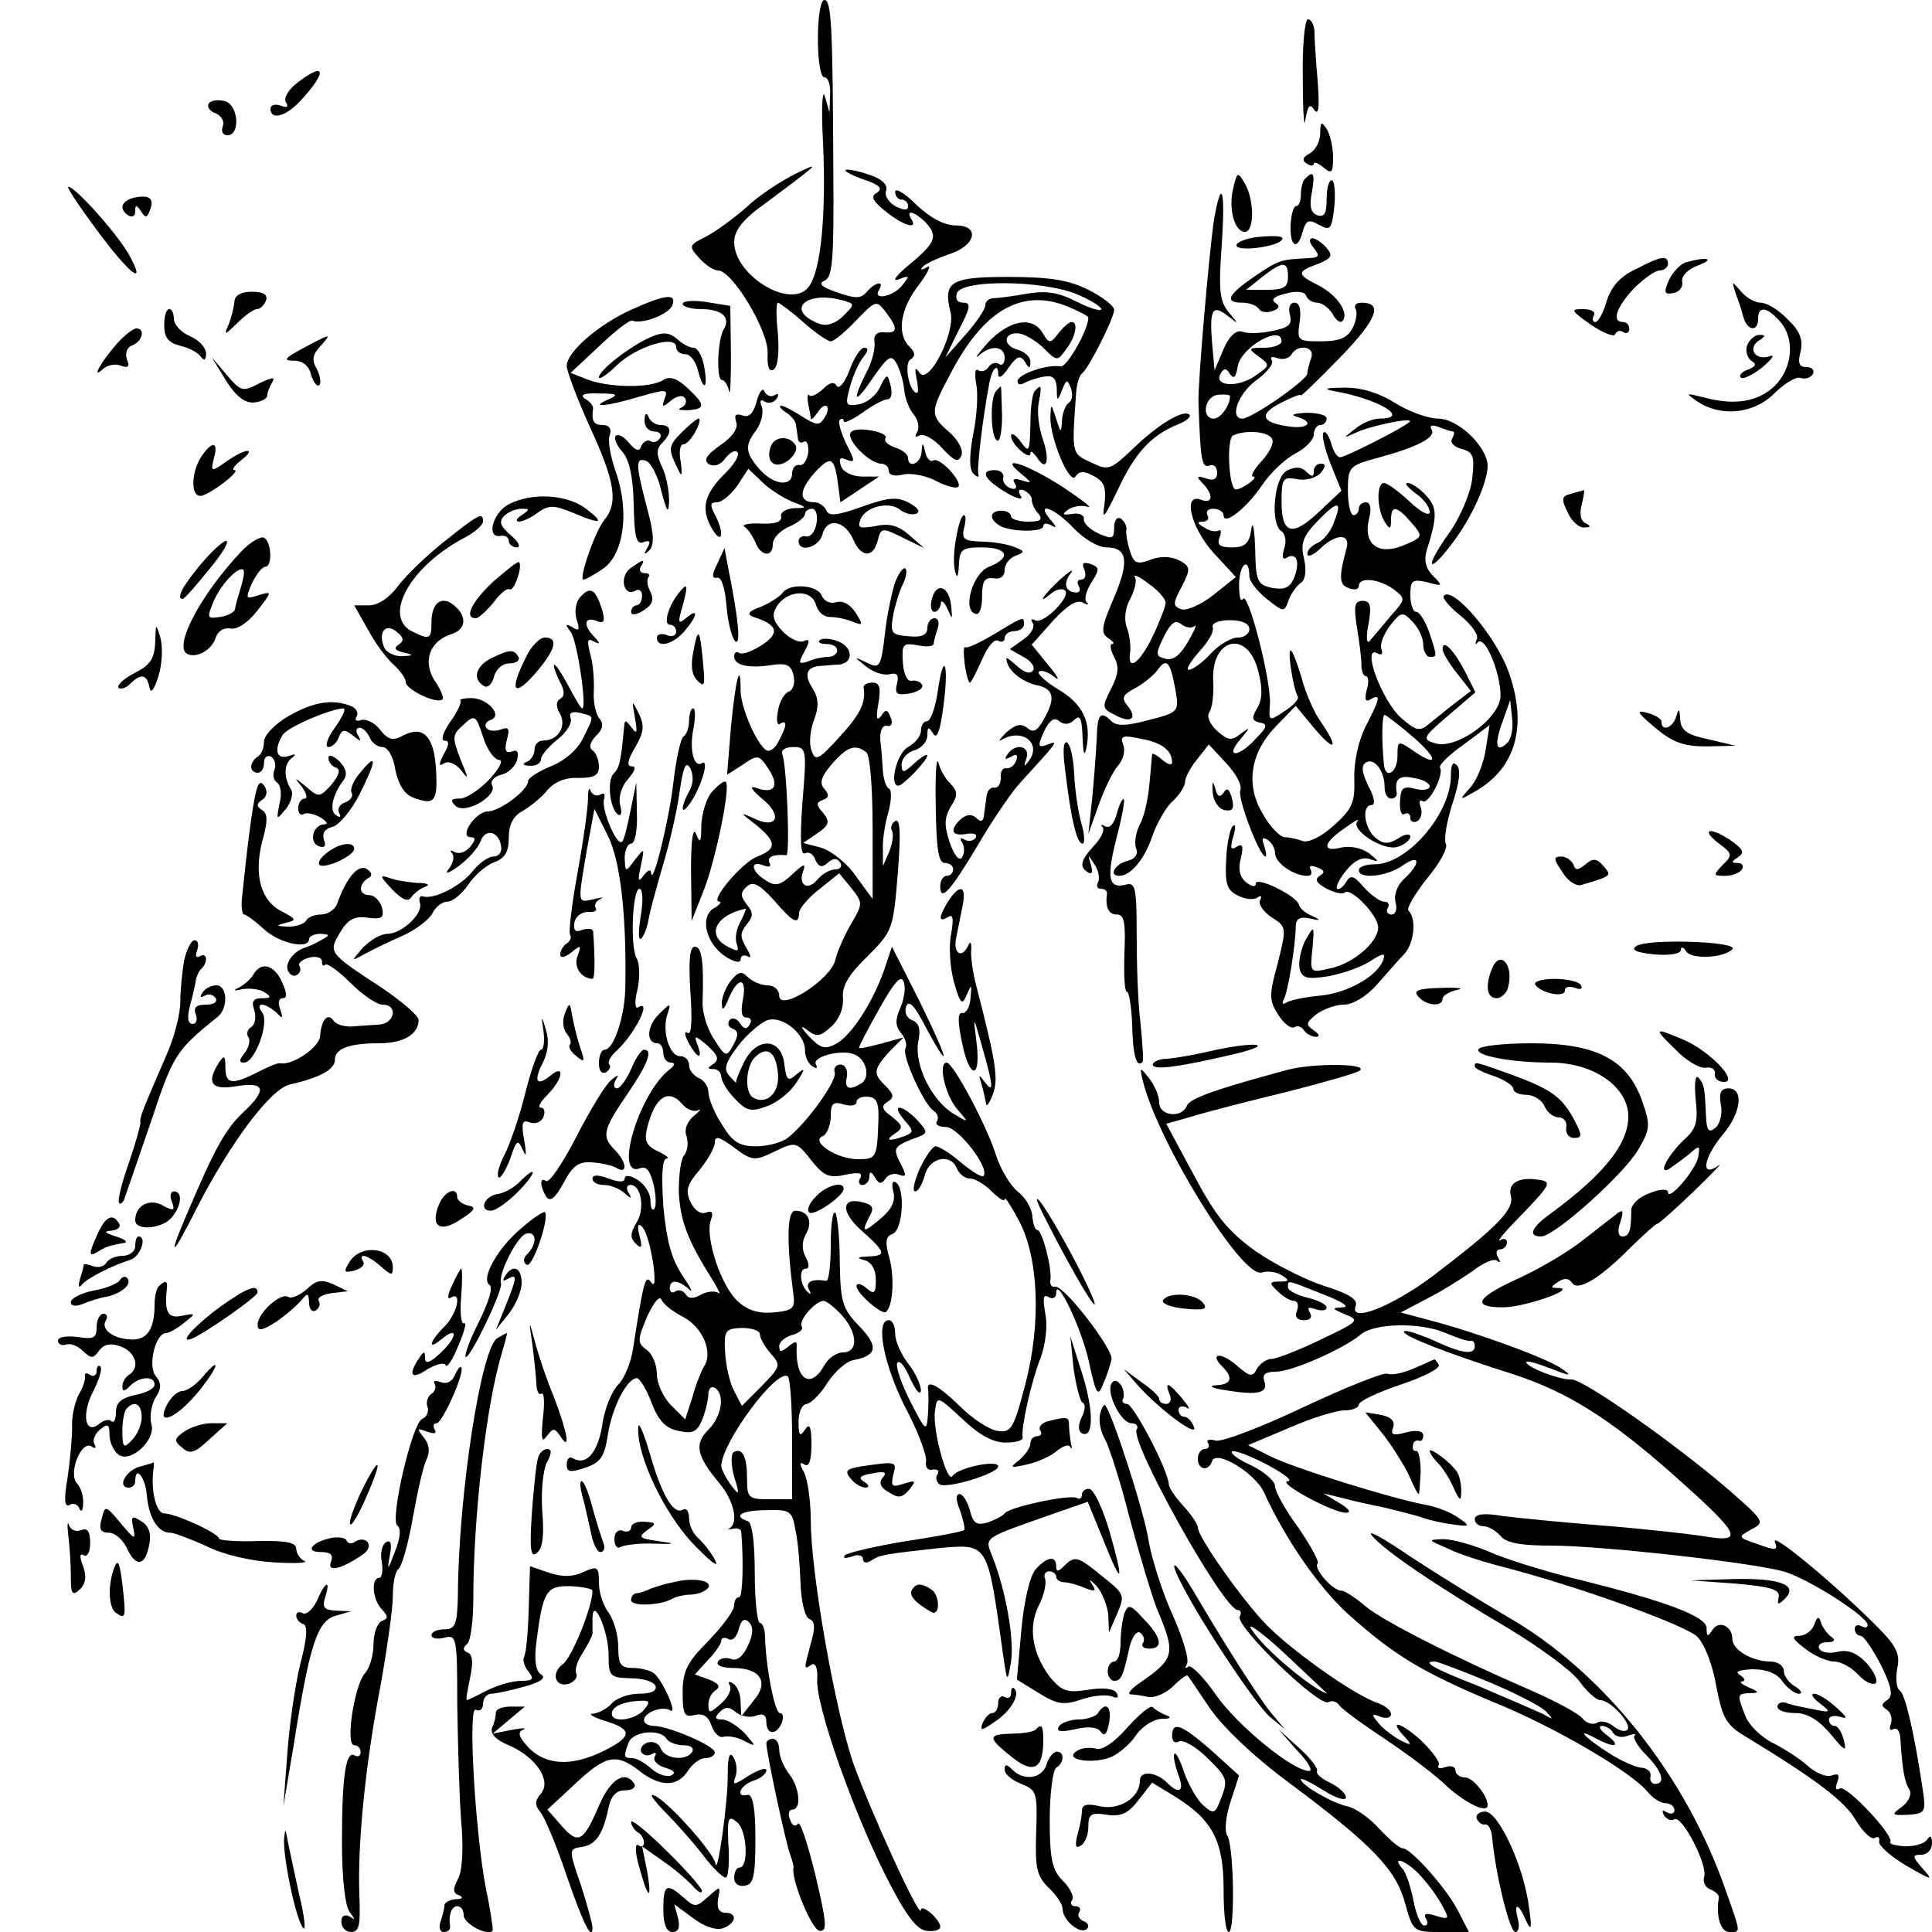 <?xml version="1.0" standalone="no"?>
<!DOCTYPE svg PUBLIC "-//W3C//DTD SVG 20010904//EN"
 "http://www.w3.org/TR/2001/REC-SVG-20010904/DTD/svg10.dtd">
<svg version="1.0" xmlns="http://www.w3.org/2000/svg"
 width="300pt" height="300pt" viewBox="0 0 300 300"
 preserveAspectRatio="xMidYMid meet">
<g transform="translate(0,300) scale(0.1,-0.1)"
fill="#000000" stroke="none">
<path d="M1270 2940 c0 -33 4 -60 10 -60 6 0 10 -12 9 -27 l-1 -28 -7 25 c-4
14 -6 -18 -3 -71 5 -111 -3 -199 -22 -224 -27 -37 -116 17 -116 69 0 18 13 35
48 60 86 64 88 66 47 46 -22 -11 -56 -33 -75 -51 -19 -17 -48 -38 -63 -46 -28
-14 -28 -15 -11 -34 9 -10 22 -19 29 -19 22 0 78 -93 77 -128 -1 -21 2 -30 9
-26 7 4 9 26 7 55 -3 27 -3 49 0 49 2 0 20 -13 39 -30 18 -16 38 -30 43 -30 5
0 23 15 40 33 30 31 31 31 45 13 20 -26 19 -34 -2 -32 -12 1 -17 -5 -15 -16 1
-10 -4 -31 -13 -47 -23 -46 -18 -50 11 -7 23 33 28 36 36 22 5 -9 11 -28 12
-41 1 -13 8 -31 15 -39 7 -8 9 -21 5 -27 -4 -7 -3 -9 4 -5 6 3 22 -5 35 -20
19 -20 25 -23 30 -11 3 8 -5 24 -19 36 -30 26 -30 31 1 89 52 101 112 135 183
106 17 -7 32 -15 32 -17 0 -19 -33 -77 -43 -76 -20 4 -67 -12 -67 -23 0 -5 4
-6 10 -3 5 3 19 8 30 10 15 3 20 -2 21 -18 0 -20 1 -21 8 -3 7 17 8 18 14 3 3
-9 2 -19 -3 -22 -6 -4 -10 -16 -11 -28 -1 -20 -2 -20 -9 3 -8 24 -8 24 -9 3
-1 -33 30 -107 39 -93 6 9 13 9 28 1 17 -9 20 -18 17 -44 -4 -26 -1 -22 21 23
26 56 51 84 93 101 13 5 21 12 18 15 -9 9 -49 -15 -88 -53 -35 -33 -38 -34
-65 -21 -30 14 -30 12 -23 108 1 14 5 27 9 30 10 7 50 86 50 99 0 6 -18 20
-40 31 -30 15 -59 20 -124 20 -90 0 -102 -7 -90 -55 8 -31 -34 -114 -48 -94
-7 10 -8 8 -5 -8 3 -13 3 -23 1 -23 -12 0 -21 46 -10 52 8 5 7 11 -2 20 -20
20 -14 59 15 96 15 20 20 32 12 27 -8 -5 -11 -4 -6 1 4 4 22 13 40 19 42 13
50 45 11 45 -18 0 -40 12 -61 32 -18 18 -33 27 -33 20 0 -7 5 -12 10 -12 6 0
10 -5 10 -10 0 -7 -6 -7 -20 0 -10 6 -17 16 -14 24 3 9 -6 18 -27 25 -18 6
-34 9 -36 7 -2 -2 11 -9 29 -15 24 -8 29 -14 20 -20 -11 -6 -7 -13 14 -30 28
-22 50 -28 39 -11 -9 15 4 12 21 -4 21 -22 18 -32 -23 -66 -21 -17 -29 -28
-18 -24 18 7 18 6 6 -9 -14 -18 -47 -24 -36 -7 9 15 -6 12 -19 -3 -9 -11 -18
-11 -46 -1 -24 8 -30 14 -20 18 13 5 15 33 14 169 -1 230 -3 267 -14 267 -6 0
-10 -27 -10 -60z m400 -396 c22 -9 40 -20 40 -24 0 -4 -17 1 -37 11 -29 15
-48 18 -78 13 -22 -4 -46 -7 -52 -7 -7 0 -13 -5 -13 -11 0 -6 -14 -27 -31 -46
l-31 -35 21 43 c18 34 19 42 7 42 -10 0 -13 6 -10 15 8 21 130 20 184 -1z
m-363 -10 c21 -6 21 -6 2 -25 -11 -11 -25 -16 -36 -12 -54 20 -24 52 34 37z"/>
<path d="M2023 2878 c0 -51 2 -80 4 -64 4 23 7 26 14 15 7 -9 8 6 5 46 -3 33
-5 68 -5 78 -1 9 -5 17 -10 17 -5 0 -9 -42 -8 -92z"/>
<path d="M461 2871 c-13 -10 -21 -23 -17 -30 5 -7 1 -9 -8 -5 -9 3 -16 1 -16
-5 0 -18 24 -12 46 12 43 46 40 63 -5 28z"/>
<path d="M324 2839 c-3 -5 2 -12 11 -15 9 -4 14 -13 11 -20 -3 -8 0 -14 7 -14
21 0 17 48 -4 53 -10 3 -22 1 -25 -4z"/>
<path d="M2050 2793 c0 -12 -7 -26 -16 -31 -11 -6 -13 -11 -5 -16 6 -4 11 -4
11 0 0 3 7 1 15 -6 13 -11 15 -8 15 16 0 16 -5 36 -10 44 -8 12 -10 11 -10 -7z"/>
<path d="M1915 2708 c-8 -32 2 -68 18 -68 15 0 15 49 0 75 -11 19 -12 18 -18
-7z"/>
<path d="M2027 2723 c-4 -3 -7 -15 -7 -25 0 -10 -3 -18 -7 -18 -5 0 -8 -14 -9
-30 -1 -34 11 -40 19 -9 5 17 9 19 25 10 18 -10 20 -7 24 29 2 22 0 40 -4 40
-5 0 -8 -13 -8 -30 0 -22 -4 -28 -15 -24 -10 4 -12 15 -8 35 5 29 3 35 -10 22z"/>
<path d="M148 2646 c52 -71 82 -95 52 -41 -18 32 -83 105 -94 105 -3 0 16 -29
42 -64z"/>
<path d="M208 2693 c-20 -5 -24 -18 -8 -28 6 -3 10 0 10 7 0 11 2 10 9 0 7
-11 9 -11 14 2 7 18 -1 24 -25 19z"/>
<path d="M1885 2658 c-7 -46 -25 -250 -24 -283 3 -89 5 -102 17 -98 6 3 12 -2
12 -11 0 -10 -6 -13 -17 -9 -15 5 -16 3 -5 -8 17 -18 15 -32 -3 -25 -29 11
-16 -43 19 -82 l35 -38 -35 -28 c-19 -15 -42 -25 -50 -22 -13 5 -13 9 1 35 14
28 14 31 -4 41 -13 6 -28 7 -44 1 -21 -8 -26 -6 -32 12 -4 12 -7 27 -6 34 1 6
-3 14 -9 18 -5 3 -10 -3 -10 -14 0 -18 -3 -19 -25 -9 -13 6 -23 16 -22 22 1 6
-7 10 -18 8 -15 -2 -17 -1 -6 7 8 5 21 7 30 4 9 -3 -9 11 -39 31 -56 36 -102
51 -64 20 17 -14 17 -15 1 -10 -12 4 -16 2 -11 -5 4 -7 1 -10 -7 -7 -8 3 -13
11 -11 17 1 6 -5 11 -13 11 -24 0 -17 -14 16 -34 18 -11 29 -13 24 -6 -5 8 -3
11 4 9 7 -3 13 -9 13 -14 0 -6 4 -16 10 -22 8 -10 4 -13 -16 -13 -14 0 -26 4
-26 8 0 5 -7 9 -15 9 -18 0 -20 -13 -3 -23 16 -10 68 -11 68 -1 0 5 6 5 13 1
8 -5 8 -2 -2 9 -24 29 6 19 36 -13 15 -16 38 -30 51 -30 33 0 36 -22 11 -80
-19 -44 -20 -53 -8 -61 8 -5 10 -9 6 -9 -4 0 -3 -9 3 -20 8 -15 7 -27 -5 -50
-14 -28 -14 -30 6 -40 25 -14 36 -6 20 14 -10 12 -8 17 11 27 13 7 28 19 35
28 14 20 20 15 28 -29 6 -35 6 -36 -41 -48 -33 -9 -50 -10 -58 -2 -17 17 -22
12 -23 -27 -1 -20 -4 -61 -7 -92 l-6 -56 16 45 c9 25 22 52 30 61 8 9 12 23 8
33 -5 13 -1 15 27 9 33 -6 49 -18 49 -37 0 -5 -7 -3 -15 4 -8 7 -15 11 -16 9
0 -2 -2 -23 -4 -45 -2 -23 -8 -52 -15 -64 -6 -12 -9 -28 -6 -37 4 -9 -1 -17
-14 -20 -19 -5 -29 -23 -12 -23 18 0 40 27 51 61 7 20 21 45 31 54 11 10 20
24 20 30 0 7 8 23 19 36 l18 23 27 -29 c15 -16 25 -34 22 -42 -5 -12 30 -103
39 -103 2 0 1 7 -2 17 -4 11 -3 14 5 9 7 -4 12 -14 12 -21 0 -15 29 -35 50
-35 6 0 8 4 5 10 -3 6 1 7 10 3 12 -4 13 -8 4 -13 -8 -6 -5 -11 11 -20 12 -6
24 -9 28 -6 9 9 52 -35 52 -54 0 -23 -39 -57 -76 -64 -30 -7 -30 -6 -26 31 3
37 3 37 -11 13 -7 -14 -11 -33 -9 -44 4 -15 11 -17 44 -12 22 4 51 14 65 23
20 13 25 14 21 3 -8 -25 -55 -52 -98 -56 -23 -2 -47 -7 -53 -11 -5 -3 -7 -2
-4 4 7 11 19 88 19 114 0 12 6 16 21 13 18 -4 19 -3 4 4 -10 4 -19 12 -20 17
-3 14 -67 45 -67 33 0 -6 -6 -5 -15 2 -10 8 -13 21 -8 38 4 18 3 23 -7 17 -9
-6 -10 -1 -5 16 4 13 4 21 -1 16 -4 -4 -9 -27 -10 -52 -2 -36 1 -47 17 -55 11
-6 25 -8 31 -4 6 4 8 3 5 -3 -4 -6 4 -18 17 -27 24 -15 24 -16 10 -72 -14 -50
-13 -58 1 -80 9 -14 20 -22 25 -19 5 3 11 1 15 -5 3 -5 12 -10 18 -10 7 0 6 4
-3 10 -13 9 -12 12 4 25 11 8 30 15 43 15 14 0 35 13 51 31 15 17 34 39 43 48
15 17 19 55 6 67 -3 4 10 26 29 50 20 24 33 48 29 54 -3 6 1 33 10 61 11 33
14 54 7 61 -6 6 -9 1 -9 -16 0 -60 -68 -138 -118 -138 -14 0 -25 -4 -25 -9 0
-15 44 -10 68 7 27 19 29 4 3 -20 -11 -10 -17 -25 -14 -37 3 -11 0 -19 -6 -19
-7 0 -9 5 -6 10 3 6 1 10 -6 10 -6 0 -20 10 -31 22 -16 19 -21 20 -28 8 -5 -8
-11 -12 -14 -10 -2 3 4 16 15 29 12 15 25 21 36 17 15 -5 15 -4 -1 9 -11 8
-29 12 -43 9 -31 -8 -29 7 5 30 15 11 24 16 20 11 -12 -13 40 -47 62 -40 11 3
20 11 20 16 0 5 -9 4 -19 -3 -15 -9 -23 -9 -35 1 -18 15 -22 51 -6 51 6 0 4
13 -5 29 -10 21 -12 32 -4 37 13 8 29 -13 29 -38 0 -10 4 -18 10 -18 5 0 9 3
9 8 -4 22 3 29 26 24 14 -2 25 -8 25 -13 0 -5 -10 -7 -22 -4 -19 5 -23 2 -24
-19 -1 -14 2 -23 7 -20 5 3 9 0 9 -6 0 -6 5 -8 11 -5 6 4 8 14 5 22 -3 8 -2
12 3 9 9 -6 34 41 27 52 -2 4 14 20 37 36 l40 30 -6 -38 c-3 -21 -14 -48 -24
-59 -17 -19 -17 -20 2 -9 69 36 89 105 56 193 -21 54 -85 129 -99 114 -3 -3 8
-17 26 -31 18 -15 29 -31 25 -37 -3 -7 -2 -9 2 -4 11 10 35 -47 35 -83 0 -35
-69 -85 -102 -74 -20 6 -19 9 21 43 l42 36 -16 32 c-17 33 -35 52 -35 35 0 -5
10 -22 22 -37 l22 -28 -25 -19 c-13 -10 -31 -25 -40 -32 -14 -12 -20 -11 -42
8 -31 26 -65 118 -37 101 5 -3 8 0 5 7 -3 7 4 24 13 36 17 22 20 23 35 7 9 -9
17 -25 17 -36 0 -10 5 -19 10 -19 12 0 12 0 -1 39 -6 17 -15 31 -20 31 -5 0
-9 12 -9 26 0 23 3 25 26 20 25 -7 25 -6 9 10 -11 11 -14 24 -10 38 17 54 17
67 0 86 -10 11 -23 20 -29 20 -6 0 0 -7 12 -16 12 -8 22 -21 22 -29 0 -7 -13
-1 -31 16 -17 16 -35 29 -40 29 -12 0 -11 -41 1 -60 8 -13 10 -12 10 3 0 23 9
22 32 -5 18 -21 18 -22 -13 -35 -39 -16 -63 2 -53 42 4 15 2 25 -5 25 -6 0
-11 -4 -11 -10 0 -5 -4 -10 -8 -10 -5 0 -9 17 -9 38 0 37 2 39 46 51 63 17 91
32 84 44 -4 6 0 8 11 4 10 -4 20 -7 22 -7 3 0 2 -5 -1 -11 -4 -6 3 -13 14 -16
19 -5 21 -11 17 -47 -3 -23 -19 -60 -36 -84 -38 -53 -34 -67 4 -17 31 40 56
96 56 122 -1 30 -46 73 -77 73 -15 0 -46 11 -68 25 -26 16 -54 24 -80 23 -26
0 -31 -2 -15 -5 70 -12 122 -43 72 -43 -10 0 -27 -7 -38 -16 -19 -15 -19 -15
1 -6 23 11 91 25 84 17 -9 -9 -100 -55 -108 -55 -5 0 -11 10 -14 22 -4 12 -9
20 -12 16 -3 -3 2 -25 11 -48 l17 -42 -34 -32 c-42 -40 -59 -36 -59 15 0 36 2
39 24 35 14 -3 30 2 37 10 8 10 8 14 0 14 -6 0 -11 -5 -11 -12 0 -9 -3 -9 -12
0 -7 7 -17 8 -30 1 -20 -11 -26 -83 -8 -94 6 -4 8 -16 4 -27 -4 -13 -2 -18 4
-14 15 9 21 -6 12 -30 -7 -17 -15 -20 -34 -17 -24 5 -26 10 -27 62 -1 31 -4
44 -6 29 -3 -22 -10 -28 -30 -28 -19 0 -24 4 -19 16 3 8 2 13 -2 10 -4 -2 -14
-1 -22 5 -11 6 -12 9 -2 9 7 0 10 5 7 10 -3 6 1 10 9 10 9 0 16 -5 16 -10 0
-17 35 10 60 47 13 19 36 41 52 49 15 8 28 21 28 29 0 8 5 15 10 15 6 0 10 5
10 10 0 6 -15 9 -32 9 -18 -1 -25 -3 -15 -6 29 -8 19 -20 -13 -15 -42 6 -46
19 -10 37 16 8 30 14 30 11 0 -2 27 24 61 59 58 60 67 85 33 85 -8 0 -12 -4
-9 -10 3 -5 1 -19 -5 -30 -8 -15 -21 -20 -49 -20 -36 0 -37 1 -33 30 3 19 0
30 -8 30 -7 0 -10 -8 -7 -19 4 -15 -2 -20 -28 -25 -18 -4 -39 -4 -46 -1 -9 3
-20 -6 -29 -27 l-14 -33 -4 44 c-4 51 1 59 25 40 17 -13 17 -13 1 6 -14 17
-16 34 -11 103 6 88 0 109 -12 40z m105 -188 c0 -5 -12 -10 -27 -10 -25 0 -26
-1 -8 -14 18 -13 17 -14 -8 -31 -28 -18 -64 -14 -51 6 5 8 9 7 14 -2 6 -8 9
-5 12 12 4 29 68 66 68 39z m46 -26 c-3 -9 -6 -19 -6 -24 0 -10 -86 -70 -101
-70 -20 0 -7 38 21 59 17 12 28 26 25 31 -3 6 0 7 8 4 8 -3 18 -1 22 5 10 18
38 13 31 -5z m-126 -59 c0 -15 -15 -35 -25 -35 -21 0 -14 36 7 37 10 1 18 0
18 -2z m65 -66 c4 -6 -3 -21 -16 -35 -12 -13 -18 -24 -13 -24 10 0 -17 -20
-27 -20 -11 0 -15 80 -4 84 20 9 54 6 60 -5z m96 -131 c-5 -14 -17 -28 -25
-31 -9 -4 -16 -11 -16 -17 0 -6 10 -2 22 10 24 22 45 21 39 -1 -12 -44 -12
-57 3 -62 9 -4 16 -2 16 3 0 15 32 11 54 -5 19 -15 19 -15 -5 -42 -13 -16 -27
-32 -32 -38 -5 -6 -6 6 -2 26 5 28 3 36 -9 36 -13 0 -14 -8 -9 -41 4 -23 7
-49 7 -58 0 -10 3 -18 7 -18 4 0 5 -10 1 -22 -3 -14 -2 -19 6 -14 17 10 15 1
-8 -43 -11 -23 -18 -55 -17 -81 1 -36 -3 -46 -32 -72 -19 -17 -39 -27 -48 -24
-8 3 -21 6 -28 6 -7 0 -23 16 -34 36 -28 46 -19 97 22 138 l29 30 29 -35 c32
-38 39 -32 10 10 -10 14 -24 45 -30 69 -7 23 -14 42 -17 42 -5 0 4 -59 11 -71
3 -4 -6 -14 -20 -23 -25 -17 -25 -16 -23 11 2 36 -34 176 -42 163 -4 -6 -6 5
-6 24 1 31 16 42 16 11 0 -7 12 -23 27 -35 27 -21 27 -21 34 -2 4 11 13 23 19
27 7 4 9 19 5 37 -6 24 -2 35 21 59 32 33 39 32 25 -3z m-261 -124 c0 -5 -9
-29 -20 -52 -21 -43 -40 -56 -35 -24 1 9 -1 26 -5 37 -5 12 -3 31 5 45 7 14
11 29 7 34 -3 5 7 1 21 -10 15 -10 27 -24 27 -30z m45 -36 c4 4 0 -7 -10 -24
-12 -21 -23 -30 -35 -27 -16 4 -16 7 -3 34 11 22 18 27 27 20 7 -6 17 -7 21
-3z m85 -5 c0 -7 -8 -13 -18 -13 -10 0 -29 -11 -42 -25 -13 -14 -28 -25 -34
-25 -5 0 2 12 16 28 14 15 24 32 21 38 -2 6 9 11 27 11 18 0 30 -5 30 -14z
m14 -66 c7 -27 6 -44 -2 -57 -9 -15 -8 -19 4 -22 13 -2 12 -7 -6 -25 -27 -30
-49 -30 -24 -1 16 19 16 20 1 9 -15 -12 -20 -11 -37 4 -11 10 -17 23 -12 29 4
6 7 27 6 46 -5 70 54 84 70 17z m387 -110 c-18 -18 -21 -3 -8 32 l12 34 3 -28
c2 -15 -1 -32 -7 -38z m-146 8 c40 -35 38 -48 -3 -19 -21 14 -22 14 -22 -10 0
-26 -19 -37 -21 -13 -4 39 -3 77 1 77 3 -1 23 -16 45 -35z"/>
<path d="M1953 2632 c-18 -2 -33 -8 -33 -13 0 -10 58 -3 69 7 8 7 -4 9 -36 6z"/>
<path d="M2040 2615 c10 -13 9 -15 -11 -16 -41 -2 -44 -3 -82 -29 -41 -28 -46
-40 -18 -40 11 0 22 -4 26 -10 3 -5 13 -6 21 -3 11 4 12 8 4 13 -7 5 -1 10 16
14 18 5 30 3 32 -3 2 -6 10 -11 17 -11 8 0 18 -8 24 -17 5 -10 12 -15 15 -12
12 12 -7 40 -35 55 -36 18 -36 22 -3 34 22 9 24 13 14 25 -7 8 -17 15 -22 15
-6 0 -5 -7 2 -15z m-40 -45 c0 -16 -7 -20 -32 -20 l-33 0 25 20 c32 25 40 25
40 0z"/>
<path d="M2540 2582 c-24 -11 -38 -27 -45 -49 -5 -18 -13 -33 -18 -33 -4 0 -5
5 -2 10 3 6 -4 10 -17 10 -20 0 -19 -2 12 -24 19 -13 37 -20 38 -15 2 5 8 7
13 3 5 -3 9 0 9 5 0 6 -4 11 -10 11 -18 0 -10 23 17 52 15 15 33 28 40 28 7 0
13 5 13 10 0 14 -10 13 -50 -8z"/>
<path d="M2619 2593 c-9 -2 -21 -15 -27 -27 -9 -20 -8 -24 6 -21 9 1 16 9 14
18 -1 9 9 19 25 25 27 10 14 14 -18 5z"/>
<path d="M2695 2545 c4 -11 10 -28 12 -37 6 -22 23 -24 23 -3 0 20 13 19 33
-3 25 -27 21 -74 -8 -102 -26 -24 -61 -30 -110 -17 -28 7 -28 7 -10 -6 37 -25
88 -20 120 12 16 16 35 27 41 24 7 -2 15 0 19 6 3 6 -1 11 -10 11 -11 0 -14 6
-9 24 4 19 -1 32 -20 50 -14 15 -33 26 -42 26 -9 0 -23 8 -31 18 -14 16 -14
16 -8 -3z"/>
<path d="M364 2531 c-1 -9 -5 -25 -9 -35 -8 -17 -6 -17 13 2 12 12 26 22 31
22 5 0 11 6 14 13 3 9 -3 14 -22 14 -17 0 -27 -6 -27 -16z"/>
<path d="M980 2519 c-51 -23 -100 -66 -100 -87 0 -8 16 -51 36 -95 40 -87 44
-118 22 -145 -14 -17 -40 -92 -32 -92 3 0 16 7 29 16 33 21 43 87 22 149 -9
25 -14 52 -10 60 3 9 -1 15 -11 15 -14 0 -18 6 -15 26 0 4 -5 11 -13 15 -8 6
-1 9 22 8 29 0 31 -2 15 -9 -32 -14 -3 -11 48 4 41 12 45 12 39 -3 -5 -14 -3
-14 10 -3 10 8 19 9 22 3 3 -5 0 -11 -6 -14 -7 -3 -3 -4 10 -4 28 2 28 8 -1
35 -16 15 -27 18 -37 12 -20 -13 -82 -12 -116 0 l-28 11 45 42 c24 23 47 41
51 39 15 -6 57 10 62 24 7 19 -11 17 -64 -7z"/>
<path d="M1060 2528 c0 -4 13 -8 29 -8 32 0 46 -13 35 -31 -10 -16 -12 -79 -3
-79 4 0 9 -8 11 -17 2 -10 3 16 3 57 l-1 75 -37 6 c-20 3 -37 2 -37 -3z"/>
<path d="M255 2495 c0 -19 6 -27 25 -32 14 -3 28 -11 32 -17 5 -7 8 -5 8 5 0
9 -11 21 -25 27 -14 6 -25 18 -25 27 0 8 -3 15 -7 15 -5 0 -8 -11 -8 -25z"/>
<path d="M1534 2468 c-16 -18 -22 -27 -14 -20 19 17 40 15 40 -4 0 -8 -4 -13
-9 -9 -5 3 -12 1 -16 -5 -4 -6 -11 -8 -16 -5 -5 4 -6 -6 -3 -22 3 -15 1 -50
-5 -78 -6 -33 -6 -53 0 -60 7 -7 10 -7 8 0 -2 9 7 86 17 139 4 23 14 34 14 15
0 -8 7 -4 16 10 13 18 18 20 25 10 7 -12 9 -12 9 -1 0 8 -9 16 -20 19 -25 7
-21 29 4 25 9 -2 26 -12 37 -23 20 -20 21 -20 34 -2 15 19 20 43 9 43 -4 0
-13 -8 -20 -17 -13 -17 -15 -17 -25 0 -16 27 -52 20 -85 -15z"/>
<path d="M183 2468 c-25 -28 -43 -59 -23 -41 7 6 19 9 28 5 11 -4 14 -1 9 10
-3 10 0 19 9 22 15 6 20 26 6 26 -5 0 -18 -10 -29 -22z"/>
<path d="M1009 2476 c-31 -14 -79 -51 -79 -62 0 -4 13 4 28 19 30 29 92 48 92
28 0 -6 6 -11 14 -11 8 0 17 -12 20 -26 9 -34 16 -27 9 9 -3 15 -10 27 -16 27
-6 0 -18 6 -26 14 -12 10 -22 11 -42 2z"/>
<path d="M470 2459 c-28 -15 -31 -19 -14 -19 14 0 24 -8 27 -22 4 -12 9 -19
13 -16 3 4 1 15 -4 25 -8 13 -7 22 5 35 19 21 18 21 -27 -3z"/>
<path d="M2713 2464 c-3 -9 0 -19 6 -24 9 -5 8 -9 -5 -14 -9 -3 -14 -9 -11
-12 3 -4 19 4 34 16 15 13 20 20 11 17 -22 -8 -35 12 -17 24 11 7 11 9 1 9 -7
0 -15 -7 -19 -16z"/>
<path d="M1319 2425 c-7 -19 -16 -30 -20 -24 -4 7 -11 5 -21 -5 -9 -8 -18 -13
-21 -10 -3 3 -4 -2 -2 -13 2 -10 4 -20 4 -23 1 -3 5 2 11 10 5 8 11 12 14 9 3
-2 1 -11 -4 -18 -7 -12 -12 -12 -34 2 -14 9 -29 17 -33 17 -4 0 -1 -5 7 -10 8
-5 16 -14 16 -20 1 -5 2 -15 3 -21 0 -5 5 -8 9 -5 5 3 8 -5 7 -17 -2 -12 -8
-21 -14 -19 -6 1 -11 -5 -11 -13 0 -22 -30 -18 -51 7 -22 25 -23 37 -4 61 7
11 11 26 8 35 -4 10 -2 13 5 8 6 -3 14 -1 18 5 4 7 3 9 -4 5 -5 -3 -12 0 -15
6 -2 7 -8 0 -12 -15 -5 -19 -12 -26 -22 -22 -11 3 -13 1 -10 -10 4 -9 -5 -23
-24 -36 -23 -16 -27 -24 -18 -30 8 -4 18 -1 25 9 7 9 15 14 19 10 4 -4 -4 -18
-18 -32 -34 -33 -39 -56 -22 -86 16 -28 21 -9 5 21 -8 15 -7 19 3 19 8 0 22
12 32 26 l17 26 21 -20 c12 -12 33 -25 47 -31 24 -9 24 -10 3 -10 -13 -1 -22
-7 -20 -13 1 -9 -10 -12 -32 -11 -19 1 -30 -2 -25 -5 6 -4 13 -15 17 -24 8
-22 27 -24 27 -3 0 9 11 21 25 27 14 6 25 15 25 20 0 4 5 8 11 8 6 0 9 -10 7
-22 -2 -13 -9 -22 -16 -21 -6 2 -12 -2 -12 -7 0 -19 32 -10 37 10 7 27 35 22
48 -8 12 -28 31 -29 38 -1 5 20 7 20 39 4 l33 -16 -23 20 c-17 15 -31 19 -53
14 -24 -4 -28 -3 -23 10 7 20 44 29 61 16 7 -6 18 -9 25 -7 8 3 4 9 -10 17
-19 10 -32 9 -74 -6 -39 -14 -52 -15 -55 -5 -3 6 -11 12 -18 12 -25 0 -25 18
0 46 26 28 31 25 37 -23 l3 -23 30 20 30 20 -26 0 c-15 0 -30 7 -33 16 -4 12
-2 15 9 10 13 -5 13 -2 -1 25 -8 17 -13 33 -10 37 3 3 6 2 6 -2 0 -4 13 2 29
13 16 12 34 21 39 21 6 0 8 9 5 21 -5 20 -6 19 -17 -3 -6 -13 -21 -24 -33 -26
-20 -3 -21 -1 -13 28 5 18 14 38 21 46 7 9 8 14 1 14 -6 0 -16 -16 -23 -35z"/>
<path d="M351 2409 c15 -24 29 -35 43 -34 12 1 21 6 21 11 0 5 4 14 8 21 5 8
-1 7 -20 -2 -26 -14 -29 -13 -51 13 l-23 27 22 -36z"/>
<path d="M1547 2393 c-10 -9 -9 -71 1 -77 5 -3 8 15 8 39 -1 25 -1 45 -2 45 0
0 -4 -3 -7 -7z"/>
<path d="M1607 2393 c-4 -3 -7 -27 -7 -52 -1 -43 -2 -45 -15 -27 -8 11 -15 15
-15 9 0 -13 30 -39 30 -27 0 5 4 2 10 -6 15 -24 21 -6 9 29 -6 17 -9 43 -6 56
5 27 4 29 -6 18z"/>
<path d="M1001 2348 c-1 -10 6 -18 15 -18 8 0 12 -5 9 -10 -4 -6 -10 -8 -15
-5 -4 3 -11 -1 -14 -7 -3 -10 -9 -8 -19 4 -8 10 -17 15 -21 11 -3 -3 1 -14 10
-24 11 -12 17 -39 18 -82 1 -51 4 -63 15 -59 10 4 12 1 6 -9 -6 -10 -5 -11 3
-4 8 8 8 25 -3 65 -18 69 -19 81 -1 74 7 -3 18 -24 23 -47 9 -33 11 -36 12
-15 0 15 -4 39 -11 53 -9 19 -9 28 0 37 16 16 15 28 -2 28 -8 0 -17 6 -19 13
-3 7 -6 5 -6 -5z"/>
<path d="M1060 2330 c-22 -22 -23 -26 -9 -55 8 -17 9 -16 6 8 -3 15 -1 27 4
27 5 0 13 9 19 20 6 11 8 20 5 20 -3 0 -14 -9 -25 -20z"/>
<path d="M1320 2325 c0 -15 33 -45 48 -45 7 0 12 -5 12 -11 0 -7 9 -9 22 -6
11 3 34 -1 50 -9 17 -9 32 -13 36 -10 7 8 -29 47 -39 41 -4 -3 -10 3 -12 12
-4 17 -5 17 -6 1 -1 -18 -21 -26 -21 -9 0 5 -9 13 -20 16 -11 4 -18 10 -15 15
3 4 -9 10 -25 12 -19 3 -30 0 -30 -7z"/>
<path d="M1197 2307 c-9 -24 6 -37 27 -22 10 8 15 18 11 24 -9 15 -32 14 -38
-2z"/>
<path d="M312 2290 c-15 -24 -16 -60 -1 -60 13 0 65 40 53 40 -5 0 0 7 10 15
27 21 6 19 -23 -2 -23 -16 -24 -16 -19 5 8 27 -3 28 -20 2z"/>
<path d="M2439 2233 c-14 -3 -15 -8 -5 -28 6 -14 18 -25 26 -24 10 0 11 2 3 6
-8 3 -11 14 -7 29 3 13 5 23 3 23 -2 -1 -11 -3 -20 -6z"/>
<path d="M790 2217 c-25 -13 -36 -54 -12 -49 6 1 12 -2 12 -8 0 -5 6 -10 13
-10 6 1 2 9 -10 19 -16 14 -19 21 -10 30 6 6 18 11 27 11 13 0 13 -1 0 -10 -8
-5 -10 -10 -4 -10 5 0 19 6 29 14 17 12 25 12 54 0 45 -19 51 -17 21 6 -29 22
-83 26 -120 7z"/>
<path d="M691 2160 c-28 -22 -60 -53 -73 -70 -13 -18 -31 -30 -45 -30 l-23 0
21 -37 c11 -21 29 -45 40 -55 10 -9 19 -21 19 -27 0 -12 49 -35 57 -27 3 2 -3
16 -12 29 -19 30 -8 61 25 72 24 7 26 28 5 45 -19 16 -35 4 -35 -26 0 -27 -3
-28 -31 -14 -45 24 -1 102 84 146 15 8 27 19 27 24 0 15 -5 13 -59 -30z m-72
-161 c-8 -5 -6 -9 7 -12 17 -4 17 -5 -2 -6 -12 0 -25 6 -28 15 -9 23 3 37 20
23 11 -9 12 -14 3 -20z"/>
<path d="M1485 2166 c-4 -19 -5 -42 -2 -53 3 -12 5 -9 6 10 1 24 5 27 36 27
40 0 46 -16 11 -30 -25 -9 -42 -66 -22 -73 7 -3 11 9 11 27 0 24 4 30 18 28
10 -2 17 3 17 13 0 9 8 19 17 22 15 6 15 7 -3 14 -10 4 -33 8 -51 8 -26 1 -30
4 -26 21 3 11 3 20 0 20 -4 0 -9 -15 -12 -34z"/>
<path d="M374 2143 c-62 -66 -104 -145 -84 -158 14 -8 39 5 45 25 3 10 13 16
23 14 10 -2 27 9 41 27 24 31 24 31 3 25 -21 -7 -21 -6 -11 18 7 14 16 26 21
26 11 0 10 38 -2 45 -5 3 -22 -7 -36 -22z m0 -55 c-4 -13 -8 -27 -9 -33 0 -5
-10 -11 -23 -13 -21 -3 -21 -2 -10 25 12 27 39 55 46 48 2 -2 0 -14 -4 -27z"/>
<path d="M311 2123 c-28 -34 -38 -53 -27 -53 2 0 20 20 40 45 21 25 33 45 27
45 -5 0 -23 -17 -40 -37z"/>
<path d="M1114 2125 c-9 -18 -9 -24 0 -22 6 1 12 -16 14 -43 2 -25 8 -49 13
-55 10 -10 6 32 -10 112 l-6 32 -11 -24z"/>
<path d="M766 2097 c-34 -32 -46 -57 -27 -57 4 0 16 11 27 24 10 14 21 23 25
21 7 -5 21 36 15 42 -2 2 -19 -12 -40 -30z"/>
<path d="M978 2117 c-17 -14 -9 -45 9 -34 5 3 10 0 10 -8 0 -8 -4 -15 -9 -15
-4 0 -8 -5 -8 -10 0 -6 8 -5 19 2 14 9 17 16 11 29 -5 9 -6 19 -3 23 3 3 1 6
-6 6 -7 0 -9 5 -6 10 8 13 4 12 -17 -3z"/>
<path d="M1684 2115 c3 -8 1 -15 -5 -15 -6 0 -7 -4 -4 -10 3 -5 2 -10 -3 -10
-17 0 -22 13 -10 29 7 9 0 5 -15 -8 -27 -25 -39 -43 -14 -22 8 6 17 8 21 4 9
-10 -35 -54 -47 -46 -6 3 -7 1 -3 -5 3 -6 -3 -17 -15 -25 l-21 -15 21 -12 c12
-6 19 -16 15 -21 -4 -6 -13 -4 -25 7 -17 15 -19 16 -14 2 6 -14 26 -28 45 -32
25 -5 29 -19 14 -47 -12 -23 -18 -28 -28 -20 -10 8 -18 7 -33 -6 -10 -10 -14
-15 -8 -12 31 19 63 -4 43 -32 -8 -11 -9 -10 -4 4 6 19 -18 24 -30 5 -5 -7 -3
-8 6 -3 8 5 11 3 8 -6 -3 -8 -10 -13 -16 -12 -5 1 -9 -5 -8 -15 0 -9 -4 -16
-10 -15 -6 1 -11 -5 -12 -13 -1 -8 -3 -21 -4 -29 -1 -11 -5 -12 -11 -6 -7 7
-15 7 -24 0 -19 -17 -16 -28 7 -24 12 2 18 0 15 -6 -4 -5 -11 -6 -17 -3 -7 4
-8 2 -4 -4 4 -7 4 -17 0 -23 -4 -7 -12 2 -19 22 -9 27 -9 38 1 56 12 18 11 24
0 36 -8 7 -16 22 -19 33 -3 10 -5 -20 -4 -68 1 -65 4 -88 14 -88 7 0 13 -4 13
-10 0 -5 -4 -10 -10 -10 -5 0 -10 -7 -10 -16 0 -25 15 -9 58 63 22 38 51 80
63 94 62 68 64 70 46 63 -16 -6 -16 -3 -6 20 9 18 16 23 24 16 7 -6 16 -5 23
2 9 9 12 3 13 -27 1 -26 3 -31 6 -16 8 40 -6 68 -43 90 -20 12 -34 25 -31 28
4 3 14 0 24 -8 10 -8 6 0 -9 18 l-26 32 33 37 c22 24 38 34 47 28 7 -4 10 -3
5 1 -4 5 0 18 8 31 13 20 12 23 -1 28 -12 4 -15 2 -10 -9z"/>
<path d="M1390 2096 c-5 -15 -13 -52 -16 -81 -6 -51 -8 -54 -28 -44 -21 10
-21 10 -1 -6 11 -9 27 -14 36 -12 12 3 15 -1 12 -14 -4 -16 -1 -19 18 -16 13
2 23 8 21 13 -2 5 -9 8 -16 7 -7 -2 -13 10 -14 28 -2 29 0 31 23 27 14 -3 25
-2 25 3 0 4 3 14 6 23 3 9 1 16 -5 16 -6 0 -11 -7 -11 -15 0 -11 -9 -15 -29
-13 -27 2 -29 5 -24 33 3 16 10 38 15 48 5 10 7 21 4 24 -3 3 -10 -6 -16 -21z"/>
<path d="M902 2074 c-8 -8 -10 -23 -7 -35 6 -17 4 -20 -6 -13 -11 6 -12 5 -3
-7 10 -12 26 -119 18 -119 -2 0 -12 17 -23 38 -11 20 -20 33 -21 29 0 -5 5
-17 10 -27 7 -13 7 -21 0 -25 -7 -4 -7 -13 0 -24 10 -20 -4 -41 -27 -41 -7 0
-13 -6 -13 -14 0 -8 -6 -17 -12 -19 -8 -3 -6 -6 5 -6 9 -1 17 4 17 10 0 6 12
20 26 31 14 11 23 26 20 33 -3 8 2 11 15 8 23 -6 22 -3 4 -40 -8 -17 -29 -35
-50 -43 -19 -8 -35 -18 -35 -23 0 -14 -43 -46 -62 -47 -20 0 -46 -40 -27 -40
8 0 8 -4 -1 -15 -7 -8 -17 -12 -24 -8 -6 3 -8 3 -4 -2 4 -4 2 -15 -5 -24 -7
-9 -2 -8 15 4 15 11 30 28 34 38 7 21 28 17 32 -6 2 -10 -3 -17 -12 -17 -8 0
-23 -11 -33 -24 -18 -22 -59 -43 -76 -38 -5 2 -7 -3 -5 -10 6 -16 -28 -48 -50
-48 -11 0 -27 -10 -38 -21 -19 -22 -19 -22 1 -11 11 6 37 19 58 28 21 9 42 25
48 35 5 11 16 19 24 19 8 0 22 12 32 26 9 14 27 30 40 35 17 6 23 16 23 38 0
21 7 34 22 42 12 7 29 21 38 32 11 13 28 20 48 19 25 0 32 4 32 18 0 10 -5 22
-10 25 -6 4 -4 12 5 22 11 10 13 19 6 27 -6 7 -10 26 -9 42 1 16 -1 42 -5 57
-6 22 -5 27 5 21 10 -5 11 -4 1 7 -18 18 -16 32 3 25 12 -5 14 -1 9 17 -10 32
-18 37 -33 21z"/>
<path d="M1053 2078 c-16 -21 -23 -48 -13 -48 6 0 10 -5 10 -11 0 -6 -7 -9
-15 -5 -8 3 -15 1 -15 -4 0 -17 25 -11 43 10 21 25 22 37 2 20 -12 -10 -13 -7
-5 19 9 34 8 38 -7 19z"/>
<path d="M1215 2079 c-4 -5 -19 -15 -33 -21 -20 -7 -23 -12 -12 -16 38 -12 41
-25 14 -43 -15 -10 -31 -16 -36 -13 -4 3 -8 1 -8 -5 0 -14 21 -19 56 -14 25 4
32 1 36 -15 3 -12 0 -23 -7 -26 -7 -2 -15 -16 -17 -30 -3 -14 -1 -23 3 -20 12
7 11 -3 -2 -27 -5 -11 -14 -17 -19 -14 -15 9 -40 67 -40 93 0 49 -8 16 -15
-57 l-6 -74 25 16 c23 16 25 15 40 -8 17 -26 8 -39 -21 -28 -10 3 -6 -3 10
-17 34 -27 23 -49 -14 -30 -20 9 -20 8 4 -10 33 -27 34 -38 3 -50 -24 -9 -75
-70 -59 -70 4 0 1 -5 -8 -10 -23 -13 -13 -55 17 -75 14 -9 24 -11 24 -5 0 6 5
8 11 5 6 -4 5 2 -2 13 -10 17 -10 23 0 36 11 13 11 19 1 31 -10 13 -11 18 -1
28 10 9 19 5 42 -20 31 -36 39 -40 40 -20 0 6 14 23 31 36 l31 25 19 -23 c18
-23 18 -24 0 -55 -10 -17 -22 -43 -25 -57 -8 -31 -87 -81 -87 -55 0 9 -8 16
-18 16 -10 0 -24 6 -31 13 -10 10 -15 8 -27 -7 -8 -11 -14 -27 -13 -35 0 -11
3 -9 9 5 14 36 30 39 24 4 -4 -20 -3 -30 5 -30 7 0 9 -5 5 -11 -4 -8 -9 -7
-15 2 -4 7 -12 10 -16 5 -4 -5 -2 -11 4 -13 10 -4 10 -10 2 -25 -11 -20 -12
-20 -30 8 -11 16 -19 43 -18 59 2 60 -1 85 -12 85 -8 0 -10 -21 -7 -70 3 -43
2 -67 -4 -64 -6 4 -5 -3 1 -15 14 -25 23 -28 14 -3 -6 15 -4 15 16 -2 16 -15
18 -21 9 -28 -10 -6 -10 -8 0 -8 6 0 12 -5 12 -12 0 -6 9 -22 21 -34 18 -19
25 -21 49 -12 16 5 37 22 46 36 15 23 15 25 1 14 -13 -12 -16 -10 -19 15 -4
41 -42 44 -62 5 -8 -16 -14 -31 -13 -33 1 -2 -3 2 -10 10 -10 11 -7 20 13 47
14 18 35 36 46 40 23 7 58 -21 58 -47 0 -10 5 -21 12 -25 6 -4 8 -3 5 3 -7 12
39 24 59 16 19 -7 26 -35 12 -45 -20 -12 -27 -9 -23 10 2 11 -3 19 -10 19 -7
0 -11 -6 -9 -12 5 -12 -44 -80 -73 -102 -9 -7 -31 -13 -49 -13 -26 0 -37 7
-53 34 -12 18 -21 41 -21 50 0 9 -7 19 -15 22 -8 4 -15 12 -15 20 0 8 -6 14
-14 14 -17 0 -29 41 -19 67 5 16 4 16 -14 -2 -19 -19 -20 -45 -2 -45 5 0 9 -7
9 -15 0 -8 5 -15 12 -15 7 0 6 -5 -4 -12 -47 -39 -85 -168 -44 -152 10 4 16
-5 21 -26 4 -17 4 -34 1 -37 -3 -4 -6 2 -6 13 0 11 -9 25 -20 32 -11 7 -20 8
-20 2 0 -6 -9 -6 -25 0 -16 6 -25 6 -25 0 0 -6 8 -10 18 -10 10 0 24 -6 31
-12 11 -10 13 -10 7 0 -4 6 -3 12 3 12 17 0 23 -38 9 -59 -9 -16 -10 -23 -1
-32 9 -9 11 -6 6 12 -4 16 -2 21 4 14 6 -5 13 -30 17 -55 4 -28 3 -40 -3 -31
-9 13 -12 0 -28 -103 -3 -21 -13 -46 -23 -56 -10 -10 -22 -39 -25 -64 -7 -42
-25 -63 -46 -50 -5 3 -9 -2 -9 -10 0 -12 5 -13 29 -5 24 8 30 18 35 52 7 43
30 87 45 87 4 0 15 -17 23 -39 11 -28 22 -39 42 -43 22 -5 29 -1 37 19 5 13 9
31 9 39 0 8 5 12 10 9 16 -10 11 -44 -10 -65 -22 -22 -19 -40 17 -83 23 -28
30 -61 16 -70 -5 -2 -2 -2 5 -1 6 2 12 0 13 -4 4 -49 2 -102 -3 -102 -5 0 -8
-6 -8 -13 0 -8 -18 -32 -40 -55 -33 -33 -40 -47 -40 -80 0 -35 3 -39 19 -35
13 3 21 -2 26 -17 4 -11 12 -19 18 -17 7 2 21 0 32 -6 20 -10 20 -10 1 12 -11
11 -26 21 -35 21 -11 0 -12 3 -3 12 8 8 15 8 25 -1 8 -6 22 -9 31 -5 11 4 16
1 16 -10 0 -20 16 -21 24 -1 3 8 2 15 -3 15 -8 0 -22 72 -23 118 0 12 -4 22
-8 22 -4 0 -8 35 -8 77 0 48 -4 79 -11 81 -24 8 -9 17 29 17 37 1 40 -1 45
-30 4 -16 7 -54 8 -82 1 -30 7 -55 14 -57 9 -4 9 -14 2 -38 -11 -41 -11 -41 1
-33 6 4 10 -5 9 -22 -3 -39 54 -201 105 -303 31 -62 49 -86 64 -88 12 -2 22 1
22 6 0 12 -30 37 -30 26 -1 -16 -78 153 -105 228 -28 82 -66 295 -66 377 0 30
-5 63 -10 74 -8 14 -8 18 0 13 7 -5 11 6 11 31 0 28 -3 34 -10 23 -8 -12 -10
-9 -10 13 0 15 6 27 13 27 6 1 21 15 32 33 11 17 29 33 40 35 37 7 40 21 9 53
-26 27 -29 37 -30 100 0 38 -4 72 -7 76 -4 3 -7 -19 -7 -50 0 -31 -3 -56 -7
-56 -22 4 -33 -2 -27 -13 4 -7 3 -9 -1 -5 -13 11 -15 37 -4 37 6 0 6 7 0 18
-6 11 -6 24 0 35 12 20 4 37 -16 37 -13 0 -14 -47 -3 -130 3 -22 -1 -25 -31
-28 -23 -2 -40 3 -56 18 -26 24 -51 101 -41 126 4 11 2 15 -8 11 -8 -3 -18 4
-24 17 -8 17 -5 27 14 49 13 16 24 35 24 43 0 11 7 9 30 -8 28 -21 32 -21 63
-6 33 16 34 15 57 -14 19 -24 28 -28 53 -22 20 4 27 3 23 -5 -4 -6 -2 -11 3
-11 6 0 11 6 11 13 0 9 3 8 9 -2 6 -10 10 -10 16 -1 4 6 13 9 21 6 11 -4 12
-2 4 14 -14 27 -13 29 16 41 26 9 26 10 9 29 -10 11 -23 20 -28 20 -6 0 -2 -8
7 -19 15 -17 15 -19 1 -25 -25 -9 -32 -7 -15 4 13 9 12 12 -5 26 -16 11 -17
17 -7 23 11 7 10 11 -2 24 -21 20 -20 26 5 54 l22 22 -33 -9 c-19 -5 -35 -9
-36 -7 -1 1 13 28 31 60 23 41 34 54 38 43 4 -9 1 -27 -5 -41 -8 -18 -8 -28 1
-39 7 -8 10 -19 7 -24 -6 -11 29 -88 44 -97 6 -4 8 -11 5 -16 -4 -5 3 -9 14
-9 19 0 69 -65 58 -76 -2 -3 -18 7 -35 21 -16 14 -34 25 -39 25 -5 0 -16 -16
-25 -35 -8 -19 -12 -35 -7 -35 5 0 11 11 15 25 7 28 41 35 50 10 4 -8 12 -15
20 -15 8 0 23 -9 34 -20 11 -11 20 -17 20 -12 1 4 10 -11 22 -33 31 -58 35
-160 10 -255 -18 -69 -22 -75 -43 -72 -13 2 -39 19 -58 38 -33 32 -52 43 -50
27 1 -5 1 -21 0 -38 -2 -29 -3 -29 -27 18 -14 27 -23 54 -21 60 3 7 12 -4 20
-23 9 -19 16 -28 17 -19 0 9 -9 28 -20 42 -11 14 -20 35 -20 46 0 12 -4 21
-10 21 -21 0 -8 -68 25 -134 20 -37 34 -75 33 -85 -2 -9 3 -15 10 -13 8 1 11
-2 8 -7 -4 -5 -2 -12 3 -16 12 -7 91 17 91 28 0 11 -63 -2 -71 -15 -8 -13 -32
74 -27 102 3 23 4 22 42 -13 26 -25 48 -37 67 -37 16 0 28 3 27 8 -3 13 13 86
28 124 8 22 11 51 7 69 -4 23 -3 30 5 25 7 -4 12 -1 12 6 0 28 39 -53 51 -107
11 -51 14 -55 22 -34 6 13 11 30 13 38 3 16 -75 117 -88 113 -5 -1 -8 3 -7 10
3 19 -13 78 -20 78 -4 0 -7 10 -8 22 -1 12 -11 29 -23 38 -11 9 -26 34 -33 55
-14 46 -67 145 -77 145 -14 0 -2 -52 17 -73 18 -21 18 -21 -7 -6 -34 21 -61
77 -54 112 4 19 1 29 -10 33 -8 3 -12 12 -9 21 4 11 13 2 30 -31 13 -25 26
-46 28 -46 3 0 -14 38 -37 85 l-43 85 -12 -36 c-18 -51 -51 -102 -75 -115 -17
-9 -24 -7 -42 12 -13 14 -14 18 -3 10 15 -12 20 -11 38 5 12 11 19 28 18 44
-2 18 8 36 38 65 39 39 40 42 47 128 5 63 4 87 -4 82 -5 -3 -8 -10 -5 -15 3
-4 1 -19 -4 -32 l-10 -23 0 25 c-1 14 3 40 8 57 5 18 6 35 2 38 -5 2 -9 15
-10 27 -1 13 -2 34 -4 48 -1 15 3 24 10 23 7 -2 10 4 6 13 -5 13 -8 13 -15 2
-7 -9 -8 -2 -4 20 4 24 2 32 -9 32 -8 0 -14 -3 -14 -7 4 -24 -5 -42 -38 -78
-32 -35 -37 -38 -43 -20 -4 10 -2 32 4 47 8 21 7 34 -2 49 -14 21 -10 33 11
35 7 0 20 2 30 2 24 3 21 29 -4 37 -11 4 -23 4 -26 1 -4 -3 1 -6 10 -6 10 0
17 -4 17 -10 0 -5 -6 -10 -14 -10 -8 0 -22 -3 -31 -7 -15 -5 -16 -3 -6 15 9
17 9 21 -2 16 -7 -2 -22 5 -32 16 -15 16 -17 25 -9 38 16 26 54 28 61 3 3 -11
12 -19 21 -19 10 0 25 -3 35 -7 17 -7 18 -6 6 13 -8 13 -20 20 -30 17 -10 -3
-19 1 -23 10 -6 17 -51 20 -61 4z m31 -325 c-4 -57 -3 -83 4 -79 6 3 13 -1 16
-10 5 -11 10 -13 19 -5 9 8 15 8 20 0 3 -5 0 -10 -8 -10 -8 0 -20 -7 -27 -15
-15 -19 -31 -10 -23 12 5 13 1 12 -16 -4 -19 -18 -27 -20 -42 -10 -23 14 -25
32 -3 23 8 -3 12 -2 9 4 -5 9 6 14 26 12 6 -1 1 136 -6 156 -3 7 4 12 17 12
20 0 21 -3 14 -86z m99 78 c6 -4 10 -55 10 -118 l0 -110 -27 37 c-14 20 -39
39 -54 43 l-27 7 22 15 c19 13 20 18 9 32 -11 12 -11 16 0 20 9 3 10 8 2 17
-8 9 -5 19 12 39 24 27 36 31 53 18z m-195 -263 c-7 -11 -9 -27 -6 -35 4 -12
2 -12 -14 -4 -34 18 -19 49 28 59 1 1 -2 -8 -8 -20z m58 -236 c3 -30 -18 -50
-39 -37 -13 8 -11 48 3 62 19 19 33 9 36 -25z m-148 -48 c7 -8 17 -12 24 -9 6
3 3 -1 -7 -9 -10 -9 -15 -21 -11 -31 3 -9 2 -22 -3 -29 -6 -6 -9 -32 -9 -57 2
-44 13 -75 51 -135 10 -16 15 -27 11 -23 -5 4 -17 3 -27 -2 -12 -7 -20 -7 -24
0 -4 6 -11 8 -16 5 -5 -4 -9 -1 -9 4 0 15 13 14 30 -1 7 -7 3 2 -10 21 -17 25
-25 54 -30 108 -3 47 -2 73 5 74 5 0 0 5 -13 11 -19 9 -22 17 -17 37 12 48 33
62 55 36z m304 -24 c-2 -59 -3 -61 -32 -61 -33 0 -75 28 -54 36 6 3 12 17 12
31 0 20 4 23 20 18 11 -3 20 -2 20 4 0 5 8 9 18 8 13 -1 17 -9 16 -36z m-303
-306 c30 -16 47 -55 32 -77 -4 -7 -13 -29 -18 -48 l-11 -34 -22 22 c-12 12
-22 34 -22 48 0 15 -7 32 -16 38 -15 11 -14 16 1 52 10 21 19 33 22 26 3 -7
18 -19 34 -27z m246 3 c25 -28 26 -58 2 -58 -10 0 -23 -9 -29 -20 -21 -38 -45
-23 -43 28 1 10 -2 10 -13 1 -11 -9 -14 -9 -14 1 0 6 9 14 20 17 11 3 18 9 15
13 -6 9 21 40 34 40 4 0 17 -10 28 -22z m-127 -30 c0 -6 8 -20 17 -30 16 -18
15 -20 -14 -50 l-31 -31 -12 23 c-7 13 -13 40 -14 60 -2 34 0 37 26 38 15 0
28 -4 28 -10z m50 -163 l0 -93 -35 0 c-33 0 -35 2 -35 32 0 34 -7 49 -21 41
-4 -3 -4 -20 1 -38 9 -29 8 -30 -5 -13 -8 11 -15 25 -15 30 1 36 85 150 103
139 4 -2 7 -46 7 -98z m-69 -321 c-7 -16 -17 -24 -26 -20 -8 3 -17 1 -20 -4
-4 -6 7 -10 23 -10 43 0 57 -22 32 -51 l-19 -24 -1 22 c0 12 -5 25 -12 29 -6
4 -8 3 -5 -3 4 -6 -2 -18 -13 -28 -18 -16 -20 -16 -20 -2 0 9 5 19 12 23 7 5
4 10 -11 16 l-22 8 20 22 c12 12 21 26 21 30 0 5 5 6 11 3 6 -4 13 3 16 15 4
15 9 18 16 11 7 -7 7 -19 -2 -37z"/>
<path d="M1447 2070 c-3 -11 -1 -20 4 -20 5 0 9 6 10 13 0 6 5 3 10 -8 8 -18
8 -18 6 4 -3 31 -23 38 -30 11z"/>
<path d="M1545 2016 c-22 -13 -42 -23 -46 -21 -3 2 -3 -9 -1 -26 2 -16 6 -29
8 -29 2 0 10 16 19 36 8 19 19 33 25 29 5 -3 10 -1 10 4 0 6 7 11 15 11 8 0
15 5 15 10 0 13 1 14 -45 -14z"/>
<path d="M241 2003 c-1 -26 -8 -36 -32 -48 -17 -9 -28 -19 -25 -23 4 -3 12 0
18 6 17 17 26 15 30 -5 2 -11 7 -5 14 17 6 19 7 46 3 60 -7 23 -7 23 -8 -7z"/>
<path d="M1077 1990 c-5 -23 -3 -38 6 -47 11 -11 12 -7 9 24 -5 57 -8 61 -15
23z"/>
<path d="M816 1978 c-25 -50 -19 -62 14 -25 33 38 38 57 16 57 -8 0 -22 -14
-30 -32z"/>
<path d="M763 1978 c-24 -12 -30 -32 -12 -43 6 -4 13 2 16 14 3 12 13 21 25
21 10 0 16 5 13 10 -7 12 -13 12 -42 -2z"/>
<path d="M1456 1925 c-4 -25 -11 -45 -17 -45 -5 0 -9 -7 -9 -15 0 -8 -9 -19
-20 -25 -17 -9 -30 -60 -15 -60 7 0 45 39 45 47 0 3 -9 -2 -20 -12 -17 -16
-20 -16 -20 -2 0 9 9 19 20 22 11 3 20 14 20 23 0 14 2 14 9 3 6 -10 11 4 16
43 9 68 0 87 -9 21z"/>
<path d="M715 1912 c2 -3 -5 -18 -16 -33 -11 -16 -15 -29 -9 -29 8 0 8 -6 -1
-21 -8 -16 -8 -20 1 -14 6 4 18 -1 26 -11 12 -16 12 -14 -1 17 -13 34 -13 38
4 53 18 17 20 16 31 -18 6 -20 18 -36 25 -36 7 0 1 -13 -15 -30 -15 -16 -36
-30 -46 -30 -14 0 -15 -3 -7 -11 15 -15 67 16 57 32 -3 6 3 13 14 16 11 2 22
13 25 23 3 12 0 17 -8 13 -10 -3 -12 2 -8 18 5 18 3 21 -10 16 -9 -3 -19 -2
-22 3 -3 4 0 10 7 12 19 7 -4 33 -29 34 -13 0 -21 -2 -18 -4z"/>
<path d="M448 1888 c-21 -12 -38 -30 -38 -39 0 -10 -4 -21 -10 -24 -5 -3 -10
-10 -10 -16 0 -5 5 -9 10 -9 6 0 10 7 10 16 0 8 5 12 11 9 6 -4 8 -13 5 -21
-3 -7 -1 -16 4 -19 6 -4 8 -18 4 -33 -5 -26 -5 -26 10 -8 8 10 12 24 8 30 -12
19 -11 40 1 49 8 6 6 7 -5 3 -19 -6 -23 10 -9 33 8 12 73 40 94 41 5 0 -1 -13
-13 -30 -12 -16 -16 -30 -10 -30 6 0 13 7 16 15 5 13 9 13 22 3 12 -10 14 -10
8 0 -4 6 -3 12 2 12 6 0 12 -7 16 -15 3 -8 12 -15 20 -15 8 0 17 -15 20 -36 5
-23 14 -38 29 -43 32 -12 37 -5 34 45 -3 51 -20 68 -51 52 -16 -9 -23 -7 -36
9 -8 11 -22 17 -29 15 -8 -3 -11 0 -7 6 3 5 -1 13 -10 16 -28 11 -58 6 -96
-16z"/>
<path d="M986 1885 c4 -23 3 -26 -5 -15 -10 13 -11 13 -12 0 -5 -53 -7 -62
-16 -71 -11 -11 -6 -56 7 -64 5 -3 6 4 3 15 -3 12 2 29 12 40 11 13 14 20 6
20 -8 0 -7 9 5 29 14 24 15 34 6 53 -11 22 -11 21 -6 -7z"/>
<path d="M1070 1881 c0 -11 -4 -22 -9 -25 -4 -3 -11 -34 -15 -68 -6 -57 -33
-168 -35 -143 -1 6 -6 3 -12 -5 -8 -11 -9 -8 -4 15 6 29 6 29 -9 10 -15 -20
-15 -20 -16 3 0 12 5 22 10 22 6 0 10 21 9 48 l-1 47 -9 -44 c-5 -24 -10 -46
-13 -48 -8 -8 -33 51 -28 66 2 8 0 11 -6 7 -6 -3 -12 0 -15 6 -2 7 -4 2 -4
-12 0 -14 -7 -65 -16 -114 -9 -49 -14 -92 -12 -97 3 -4 1 -10 -5 -14 -5 -3
-10 -11 -10 -17 0 -6 7 -5 17 3 15 12 16 12 10 -5 -7 -17 5 -35 23 -36 4 0 4
32 1 74 -1 4 -8 5 -17 2 -11 -4 -14 -1 -12 12 2 9 11 16 21 16 9 -1 15 2 12 6
-3 5 1 11 7 14 7 3 3 3 -9 0 -27 -6 -26 -9 -12 75 l12 65 20 -40 c20 -38 30
-124 28 -234 0 -47 -18 -100 -32 -100 -5 0 -9 -9 -9 -21 0 -12 4 -17 11 -14 6
4 8 9 5 12 -3 4 2 13 12 22 28 26 55 80 33 67 -5 -4 -6 9 -1 28 4 19 3 40 -1
47 -11 17 -7 109 4 109 5 0 6 -19 2 -42 -4 -24 -4 -40 1 -35 4 4 9 17 11 29 2
12 12 49 22 83 10 33 22 84 26 114 6 41 10 50 17 38 5 -11 5 -24 -2 -36 -15
-28 -12 -39 3 -16 16 24 29 67 17 60 -13 -8 -20 22 -13 55 3 17 3 30 -1 30 -3
0 -6 -9 -6 -19z"/>
<path d="M2570 1870 c28 -23 44 -29 80 -29 l45 1 -42 10 c-34 7 -43 14 -44 31
-1 17 -2 18 -6 5 -5 -18 -23 -25 -23 -9 0 5 -10 11 -22 14 -19 5 -16 1 12 -23z"/>
<path d="M1654 1804 c9 -76 18 -114 27 -114 4 0 3 15 -2 32 -5 18 -10 52 -11
76 -1 24 -6 46 -11 49 -6 3 -7 -13 -3 -43z"/>
<path d="M510 1823 c0 -6 5 -13 12 -15 7 -3 5 -11 -7 -26 -18 -20 -20 -21 -39
-4 -20 16 -20 16 -7 0 7 -10 9 -18 4 -18 -5 0 -10 -7 -10 -15 0 -8 4 -12 9 -9
4 3 16 0 25 -5 10 -6 13 -11 7 -11 -18 0 -25 -28 -9 -34 9 -3 12 0 8 10 -3 10
1 17 13 20 11 3 29 25 42 50 27 54 28 67 2 35 -11 -12 -17 -27 -14 -32 3 -5
-2 -12 -10 -15 -9 -3 -13 -11 -9 -17 3 -6 1 -7 -5 -3 -11 7 -6 31 11 54 7 9 5
18 -6 30 -10 9 -17 11 -17 5z"/>
<path d="M397 1768 c-5 -20 -13 -81 -21 -160 -2 -16 0 -28 3 -28 3 0 17 -10
31 -23 24 -22 70 -32 70 -15 0 4 8 8 18 8 14 -1 15 -2 2 -9 -8 -5 -19 -10 -25
-12 -18 -5 -33 -24 -28 -36 3 -7 9 -10 14 -7 5 3 7 9 4 14 -3 4 4 10 15 13 11
3 20 0 20 -6 0 -6 2 -8 5 -5 3 3 21 -10 39 -28 19 -19 41 -34 50 -34 25 0 19
-30 -6 -31 -13 -1 -32 -2 -43 -3 -11 0 -23 3 -27 9 -9 13 -19 2 -21 -24 -1
-17 -43 -46 -62 -42 -3 1 -18 -5 -35 -14 -40 -20 -50 -19 -50 8 0 18 -2 19
-10 7 -20 -31 -12 -43 25 -37 46 8 51 -4 14 -39 -29 -27 -45 -56 -90 -162 -30
-70 -21 -63 17 13 52 101 114 184 144 191 45 10 70 23 70 38 0 18 22 26 69 26
37 0 61 14 61 36 0 7 -26 29 -57 50 -84 55 -83 55 -65 86 12 20 22 26 43 23
22 -3 26 0 22 16 -3 10 -12 19 -19 19 -17 0 -18 16 -3 26 8 4 7 9 -2 15 -13 7
-31 -14 -45 -53 -3 -10 -15 -18 -25 -18 -10 0 -21 -4 -24 -10 -3 -5 -16 -9
-28 -9 -19 1 -19 2 -3 6 17 4 16 6 -5 17 -34 16 -45 57 -32 109 9 31 9 44 0
49 -9 6 -9 10 0 16 7 4 9 13 4 21 -6 9 -10 7 -14 -11z"/>
<path d="M1107 1772 c-10 -10 -17 -34 -18 -53 0 -27 -2 -30 -8 -14 -5 12 -8
-9 -8 -57 l1 -78 19 48 c18 46 42 161 34 168 -2 2 -11 -4 -20 -14z"/>
<path d="M1883 1770 c1 -14 9 -26 19 -28 12 -2 15 2 11 18 -4 15 -8 18 -13 9
-6 -8 -10 -6 -13 7 -4 13 -5 11 -4 -6z"/>
<path d="M1734 1736 c-4 -15 -11 -23 -18 -19 -6 3 -8 3 -4 -1 4 -5 -2 -17 -13
-29 -21 -23 -24 -33 -9 -42 6 -3 7 1 4 12 -5 17 -5 17 6 0 6 -9 8 -22 5 -27
-3 -6 -1 -10 4 -10 6 0 10 -3 10 -7 -3 -21 2 -33 15 -33 12 0 14 -13 12 -60
-1 -33 0 -60 4 -60 3 0 7 -23 8 -51 1 -48 7 -68 16 -58 2 2 0 29 -3 60 -4 30
-6 92 -6 138 0 74 -2 82 -18 77 -26 -6 -29 11 -13 74 8 30 13 57 11 59 -2 2
-7 -8 -11 -23z"/>
<path d="M2668 1691 c22 -16 23 -19 7 -34 -15 -16 -15 -17 4 -17 11 0 23 5 26
10 3 6 0 10 -7 10 -10 0 -10 2 1 9 10 7 8 12 -10 25 -32 22 -50 20 -21 -3z"/>
<path d="M508 1676 c-10 -7 -15 -16 -12 -19 8 -7 54 14 54 25 0 12 -23 9 -42
-6z"/>
<path d="M2426 1646 c8 -14 22 -23 30 -20 47 14 47 14 34 29 -10 12 -16 13
-28 3 -12 -10 -16 -10 -19 0 -3 6 -11 12 -19 12 -12 0 -12 -4 2 -24z"/>
<path d="M608 1620 c15 -16 25 -21 30 -14 4 6 14 14 22 17 9 3 4 6 -12 6 -14
1 -34 4 -44 8 -15 5 -14 2 4 -17z"/>
<path d="M1472 1600 c-15 -25 -15 -33 0 -24 8 5 9 -2 5 -26 -4 -18 -2 -51 4
-74 10 -35 13 -38 20 -21 8 18 8 17 6 -5 -1 -14 -7 -24 -13 -23 -7 1 -7 -13 0
-47 12 -58 30 -56 22 4 -5 40 -5 40 9 -9 17 -60 19 -75 4 -55 -9 12 -10 12 -5
-3 3 -10 6 -24 7 -30 0 -7 5 -1 10 12 10 24 6 50 -24 166 -6 22 -10 49 -9 60
1 11 -1 14 -4 8 -10 -23 -25 -14 -19 12 3 14 7 36 10 50 6 30 -5 33 -23 5z"/>
<path d="M286 1509 c-3 -17 -6 -46 -6 -64 0 -19 -9 -55 -21 -82 -39 -90 -42
-98 -41 -105 1 -3 -7 -32 -18 -64 -11 -31 -18 -59 -15 -62 2 -3 7 1 9 9 3 8
21 61 41 119 34 102 38 109 103 161 17 14 15 49 -2 49 -8 0 -18 -5 -22 -12 -4
-6 -3 -8 4 -4 6 3 13 2 17 -4 3 -6 -3 -10 -15 -10 -16 0 -20 -5 -16 -15 3 -8
1 -15 -5 -15 -7 0 -9 10 -4 28 4 15 8 32 9 39 1 7 5 16 9 19 11 11 8 26 -3 19
-6 -3 -7 1 -4 9 3 9 2 16 -4 16 -5 0 -12 -14 -16 -31z"/>
<path d="M2541 1531 c-9 -6 -1 -10 28 -13 24 -2 41 1 41 7 0 5 4 5 8 -2 8 -13
58 -11 72 3 12 12 -131 17 -149 5z"/>
<path d="M2316 1494 c-10 -26 -7 -44 8 -44 7 0 16 8 18 18 9 35 -14 59 -26 26z"/>
<path d="M393 1486 c-4 -7 -15 -16 -23 -20 -9 -4 -6 -5 6 -2 12 2 28 0 35 -5
11 -7 10 -9 -4 -9 -14 0 -17 -5 -12 -19 3 -11 1 -22 -5 -26 -6 -3 -8 -11 -4
-16 3 -5 0 -16 -6 -24 -9 -11 -9 -15 -1 -15 17 0 40 63 28 78 -5 7 -6 12 0 12
5 0 15 -6 22 -12 10 -11 11 -10 6 5 -4 10 -2 17 4 17 7 0 7 7 -1 25 -12 27
-33 33 -45 11z"/>
<path d="M2384 1471 c8 -13 46 -21 46 -9 0 6 7 7 16 4 8 -3 12 -2 9 4 -3 6
-22 10 -41 10 -19 0 -33 -4 -30 -9z"/>
<path d="M2202 1453 c12 -15 38 -17 38 -4 0 5 10 11 23 14 12 2 1 4 -25 3 -36
-1 -44 -4 -36 -13z"/>
<path d="M877 1426 c-4 -10 -3 -24 3 -31 5 -6 8 -14 5 -17 -3 -3 1 -11 10 -18
13 -11 14 -9 5 16 -5 16 -10 38 -12 49 -3 19 -4 19 -11 1z"/>
<path d="M844 1398 c2 -16 0 -28 -4 -28 -4 0 -15 -30 -24 -66 -9 -37 -24 -80
-32 -96 -9 -17 -13 -32 -10 -36 3 -3 11 10 18 28 10 30 12 32 20 14 5 -12 6
-7 2 15 -5 28 -3 33 9 28 9 -3 18 1 21 9 3 8 1 14 -4 14 -6 0 -1 9 10 20 24
24 28 49 5 30 -22 -18 -27 -9 -12 20 8 16 10 34 5 50 -7 24 -8 24 -4 -2z"/>
<path d="M2602 1370 c16 -17 37 -29 46 -28 10 2 16 -3 15 -9 -2 -7 5 -13 14
-13 24 0 -23 49 -64 66 -45 19 -46 18 -11 -16z"/>
<path d="M1880 1368 c-25 -6 -55 -11 -67 -12 -13 0 -23 -5 -23 -9 0 -10 45 -3
130 17 64 16 27 19 -40 4z"/>
<path d="M2296 1371 c-7 -10 51 -21 112 -21 62 0 114 -33 120 -76 5 -44 -32
-94 -121 -159 -29 -21 -35 -35 -14 -35 21 0 129 97 151 135 19 33 19 38 5 78
-23 62 -71 87 -171 87 -42 0 -79 -4 -82 -9z"/>
<path d="M980 1340 c-7 -16 -17 -30 -22 -30 -5 0 -6 6 -2 13 6 9 4 9 -8 -1 -8
-7 -32 -46 -53 -87 -21 -41 -42 -72 -47 -69 -10 7 -10 -7 0 -24 6 -9 14 -3 27
21 14 27 24 34 45 32 15 -1 32 -5 38 -9 17 -10 15 10 -3 28 -21 21 -19 31 17
84 33 48 43 72 28 72 -4 0 -13 -13 -20 -30z"/>
<path d="M2000 1339 c-115 -31 -153 -45 -157 -56 -8 -20 -43 -16 -43 5 0 10
-7 27 -16 38 -14 18 -15 18 -9 -6 25 -97 154 -305 184 -296 9 3 23 1 31 -4 13
-8 12 -10 -3 -10 -16 0 -17 -2 -3 -15 8 -8 19 -15 25 -15 6 0 8 -7 5 -15 -4
-10 0 -15 11 -15 10 0 13 5 9 12 -5 8 -2 9 9 5 10 -3 17 -2 17 3 0 4 -13 11
-30 15 -16 4 -30 11 -30 16 0 12 -3 12 55 -11 29 -11 42 -20 30 -20 -18 -1
-17 -2 4 -11 23 -9 21 -11 -38 -39 -35 -17 -69 -30 -76 -30 -8 0 -18 -7 -23
-15 -7 -14 -11 -13 -32 5 -24 21 -43 19 -22 -2 18 -18 14 -28 -10 -29 -13 -1
-5 -5 17 -8 49 -8 65 -4 58 15 -3 10 2 14 18 14 25 0 104 35 131 57 21 19 94
20 133 3 17 -7 33 -13 38 -12 4 1 7 -2 7 -8 0 -15 -20 -12 -67 10 -24 10 -43
16 -43 12 0 -7 66 -33 170 -66 83 -27 150 -69 246 -154 106 -94 114 -108 53
-98 -24 4 -96 12 -159 17 -63 5 -134 12 -157 15 -29 5 -43 3 -43 -5 0 -6 6
-11 14 -11 7 0 19 -7 26 -15 9 -11 32 -15 79 -15 76 0 309 -26 360 -40 37 -10
131 -70 131 -83 0 -5 -4 -5 -10 -2 -5 3 -10 1 -10 -4 0 -6 4 -11 9 -11 5 0 19
-21 32 -46 17 -35 19 -48 9 -54 -9 -6 -9 -9 0 -15 6 -4 9 -14 6 -22 -3 -8 -1
-11 4 -8 6 3 11 -4 11 -17 3 -45 6 -65 14 -77 4 -7 -1 -18 -11 -26 -18 -13
-17 -14 9 -13 27 2 28 4 22 43 -13 87 -27 145 -35 150 -5 3 -7 18 -4 34 5 23
-1 35 -33 67 -67 67 -163 146 -157 130 5 -14 2 -14 -26 -4 -32 11 -32 11 -11
23 22 11 21 13 -34 61 -82 71 -227 173 -245 172 -18 -1 -70 19 -70 27 0 3 17
-2 38 -10 30 -12 34 -12 18 -1 -19 15 -127 55 -206 76 l-45 12 40 21 c22 11
54 31 71 43 17 13 34 21 39 16 5 -4 5 -1 1 6 -4 6 -2 12 3 12 6 0 11 5 11 11
0 5 -5 7 -11 3 -6 -3 10 16 36 42 42 44 45 49 25 52 -32 5 -49 -5 -44 -25 6
-21 -22 -49 -122 -125 -63 -47 -129 -73 -119 -46 4 10 -10 19 -48 31 -29 9
-78 34 -107 54 -43 31 -62 54 -96 118 l-43 80 42 12 c23 7 89 24 147 38 58 15
108 29 112 33 11 11 -73 11 -112 1z"/>
<path d="M2290 1344 c0 -3 14 -10 30 -15 17 -6 30 -15 30 -20 0 -5 9 -9 20 -9
11 0 24 -8 28 -17 4 -10 14 -18 22 -18 8 0 14 -7 12 -16 -1 -9 4 -16 12 -16
13 0 13 4 1 27 -19 36 -35 48 -97 71 -59 21 -58 21 -58 13z"/>
<path d="M2633 1293 c4 -33 1 -45 -15 -60 -26 -23 -46 -59 -26 -48 7 5 21 15
31 23 16 14 17 14 14 -4 -3 -20 -47 -71 -47 -55 0 5 -13 5 -29 -2 -15 -5 -28
-17 -28 -26 0 -32 -3 -41 -14 -41 -6 0 -8 9 -3 22 6 19 4 21 -7 12 -8 -6 -32
-25 -54 -42 -22 -17 -66 -43 -97 -57 -66 -30 -74 -45 -24 -45 33 0 116 29 86
30 -13 0 -13 1 0 10 9 6 17 5 21 -2 9 -14 44 7 93 57 20 19 37 35 40 35 2 0
28 23 57 51 30 29 46 46 37 39 -28 -20 -23 12 7 48 29 34 33 72 9 72 -12 0
-15 -7 -12 -25 3 -14 -1 -30 -8 -36 -11 -9 -14 -5 -15 20 -2 44 -3 48 -12 58
-5 4 -6 -11 -4 -34z"/>
<path d="M806 1164 c-9 -9 -24 -17 -33 -18 -21 -3 -30 -26 -11 -26 8 0 27 14
43 30 29 30 30 43 1 14z"/>
<path d="M1387 1150 c4 -14 -2 -27 -17 -40 -29 -25 -33 -25 -21 -1 9 15 7 20
-9 24 -34 9 -35 -15 -2 -44 38 -34 39 -39 10 -40 -17 -1 -19 -2 -5 -6 10 -3
17 -14 17 -30 0 -21 -2 -24 -15 -13 -8 7 -15 8 -15 3 0 -11 40 -46 46 -40 11
10 13 54 5 84 -7 24 -6 33 5 37 16 6 20 71 5 80 -5 4 -7 -3 -4 -14z"/>
<path d="M1266 1141 c-10 -10 -14 -21 -9 -24 8 -5 53 26 53 37 0 13 -28 5 -44
-13z"/>
<path d="M267 1134 c5 -14 3 -15 -14 -6 -21 12 -43 0 -43 -23 0 -17 43 -13 57
5 15 18 17 40 3 40 -5 0 -7 -7 -3 -16z"/>
<path d="M681 1128 c-13 -33 3 -43 35 -21 22 14 24 19 11 21 -9 2 -17 8 -17
13 0 18 -21 9 -29 -13z"/>
<path d="M1610 1137 c0 -4 20 -44 45 -90 48 -88 62 -99 20 -16 -32 62 -65 116
-65 106z"/>
<path d="M811 1094 c-38 -31 -65 -80 -51 -89 6 -4 -1 -26 -16 -57 -14 -27 -23
-52 -21 -55 6 -5 58 103 55 114 -5 14 24 71 38 77 17 6 19 -15 3 -31 -7 -7 -7
-13 -1 -17 9 -5 36 74 28 82 -2 1 -18 -9 -35 -24z"/>
<path d="M152 1085 c-15 -33 -15 -38 1 -28 6 4 15 8 20 9 4 1 13 3 20 4 6 1 1
6 -13 10 -18 6 -20 8 -7 9 10 1 15 6 12 11 -10 17 -21 11 -33 -15z"/>
<path d="M210 1065 c0 -8 -9 -15 -19 -15 -11 0 -23 -5 -26 -11 -4 -6 -13 -8
-21 -5 -8 3 -14 4 -14 2 0 -3 -3 -13 -6 -23 -3 -10 -2 -14 3 -8 8 10 45 29 76
39 15 5 26 36 12 36 -3 0 -5 -7 -5 -15z"/>
<path d="M543 1041 c-10 -16 -9 -18 7 -14 11 3 17 9 14 14 -9 15 8 10 28 -8
16 -14 18 -14 18 -1 0 31 -49 37 -67 9z"/>
<path d="M702 1004 c-7 -14 -8 -23 -2 -19 18 11 10 -25 -10 -45 -23 -23 -27
-38 -5 -20 26 22 26 5 0 -20 -17 -16 -25 -19 -25 -9 0 12 -2 11 -10 -1 -17
-26 -11 -33 14 -16 14 8 26 11 28 6 2 -5 11 9 20 31 9 21 13 37 9 34 -5 -2 -7
16 -5 40 2 25 2 45 0 45 -1 0 -8 -12 -14 -26z"/>
<path d="M784 1018 c-4 -7 -3 -8 4 -4 16 9 15 3 -3 -42 l-15 -37 20 25 c11 14
20 35 20 48 0 24 -14 30 -26 10z"/>
<path d="M186 1012 c-3 -5 -22 -13 -41 -16 -19 -4 -35 -12 -35 -18 0 -6 7 -7
18 -3 9 4 27 10 40 12 23 6 38 20 29 29 -3 3 -8 1 -11 -4z"/>
<path d="M476 998 c-10 -9 -23 -15 -28 -12 -12 8 -48 -25 -48 -43 0 -10 6 -10
28 4 15 10 32 25 39 33 11 13 12 13 13 -3 0 -10 5 -15 10 -12 6 4 8 10 5 15
-3 5 6 10 20 12 l25 3 -23 11 c-18 8 -26 6 -41 -8z"/>
<path d="M247 1003 c-4 -3 -7 -16 -7 -29 0 -37 -11 -54 -34 -54 -28 0 -50 15
-42 29 4 6 2 11 -3 11 -6 0 -11 -9 -11 -21 0 -17 -5 -19 -30 -15 -17 2 -30 0
-30 -6 0 -5 6 -8 12 -6 7 3 19 -2 27 -10 13 -12 16 -12 25 1 8 10 18 12 34 6
23 -9 30 -33 12 -44 -5 -3 -10 -11 -10 -18 0 -8 3 -8 12 1 15 15 38 16 38 2 0
-6 -13 -13 -30 -16 -22 -5 -30 -12 -30 -27 0 -11 -3 -17 -7 -14 -3 4 -12 2
-19 -4 -22 -18 -28 15 -9 51 9 18 14 34 11 38 -3 3 -6 0 -6 -7 0 -7 -5 -9 -10
-6 -6 4 -9 3 -8 -2 1 -4 -3 -18 -10 -29 -6 -12 -11 -34 -10 -50 0 -16 -3 -51
-7 -78 -6 -34 -5 -47 3 -43 5 4 13 1 15 -5 3 -7 6 -4 6 7 1 12 -4 26 -9 31
-15 15 6 68 22 58 6 -4 8 -3 5 3 -4 6 0 16 8 23 12 10 15 9 15 -8 0 -11 6 -24
13 -30 18 -16 60 22 52 47 -3 11 0 29 6 40 10 15 10 23 1 34 -13 15 -1 67 16
67 4 0 17 7 28 16 19 15 18 15 -3 11 -22 -5 -28 5 -24 41 2 13 -2 15 -12 5z
m-27 -204 c0 -11 -7 -27 -15 -35 -13 -14 -15 -12 -15 14 0 16 3 32 7 35 12 13
23 7 23 -14z"/>
<path d="M342 971 c-38 -28 -66 -58 -45 -50 22 9 102 65 103 72 0 14 -17 7
-58 -22z"/>
<path d="M1806 981 c-3 -5 12 -11 33 -13 31 -3 37 -1 29 9 -12 15 -54 17 -62
4z"/>
<path d="M827 910 c3 -25 6 -53 6 -62 1 -9 4 -15 8 -12 4 2 5 -15 2 -38 -3
-33 -2 -39 6 -28 10 13 12 13 21 0 17 -26 11 6 -10 61 -12 29 -25 68 -30 88
-9 33 -9 32 -3 -9z"/>
<path d="M772 922 c-25 -16 -60 -242 -61 -399 -1 -46 -4 -53 -21 -53 -11 0
-20 -4 -20 -9 0 -5 9 -7 20 -4 19 5 20 0 20 -103 1 -60 3 -141 6 -180 4 -44 2
-80 -5 -92 -8 -15 -8 -22 2 -25 7 -3 5 -6 -5 -6 -10 -1 -18 -5 -18 -10 0 -5
-3 -16 -6 -25 -3 -9 -1 -16 5 -16 6 0 10 3 10 8 -3 18 2 32 11 32 6 0 10 -6
10 -14 0 -13 37 -33 45 -24 1 1 -3 30 -10 63 -17 86 -29 289 -16 280 6 -3 11
1 11 9 0 9 6 16 13 16 6 0 30 5 51 11 26 7 35 14 26 19 -8 5 -11 22 -7 51 10
78 15 87 53 86 19 -1 34 -4 34 -7 0 -25 -32 -104 -46 -114 -20 -15 -11 -38 11
-30 8 4 12 10 10 15 -3 5 1 19 9 31 8 13 15 26 16 31 0 4 0 15 0 25 1 34 25
-21 25 -58 0 -33 2 -35 34 -36 19 0 36 -5 39 -12 2 -8 -7 -12 -26 -12 -16 0
-35 -7 -42 -15 -7 -8 -20 -15 -29 -16 -9 0 1 -6 21 -12 41 -13 40 -24 -7 -47
-48 -23 -86 -21 -113 5 -16 17 -19 25 -10 29 7 3 0 3 -17 0 l-30 -6 25 21 25
21 -22 0 c-13 0 -23 -4 -23 -9 0 -5 -2 -16 -6 -24 -3 -9 6 -19 26 -27 42 -18
67 -55 50 -75 -10 -12 -10 -18 0 -30 6 -8 24 -50 39 -95 26 -76 41 -106 41
-83 0 5 -8 35 -18 66 -19 55 -19 56 1 59 22 3 33 19 42 61 4 19 12 27 26 27
11 0 17 5 14 10 -14 22 -37 8 -55 -34 -24 -56 -32 -61 -58 -31 l-22 25 43 40
c48 45 64 48 100 20 32 -25 59 -25 75 0 7 11 19 20 27 20 8 0 15 4 15 9 0 10
-72 41 -95 41 -8 0 -15 4 -15 9 0 12 29 23 41 15 12 -7 -13 49 -26 58 -5 4
-20 8 -32 8 -19 0 -23 5 -23 33 0 18 -7 42 -15 53 -8 10 -15 31 -15 46 0 25
-2 27 -24 17 -17 -8 -33 -8 -54 -1 l-29 10 -2 -66 c-1 -36 -4 -69 -7 -74 -3
-5 0 -15 6 -23 10 -12 8 -15 -11 -15 -13 0 -37 -7 -53 -15 -15 -8 -30 -15 -31
-15 -2 0 1 16 5 35 5 23 4 36 -4 39 -7 3 -8 7 -1 13 6 4 10 37 10 73 0 124 20
299 44 378 5 17 9 32 8 32 -1 0 -8 -4 -15 -8z m228 -577 c-14 -16 -50 -21 -50
-6 0 11 18 19 44 20 15 1 16 -2 6 -14z m35 -45 c3 -5 15 -10 26 -10 11 0 17
-4 14 -10 -9 -15 -42 -12 -49 5 -3 8 -12 12 -21 9 -8 -3 -12 -10 -9 -15 3 -5
10 -6 16 -3 6 4 8 2 5 -3 -4 -6 3 -14 16 -18 14 -4 17 -8 9 -12 -7 -3 -21 2
-31 11 -10 9 -23 16 -29 16 -14 0 -14 2 -6 24 7 18 49 22 59 6z"/>
<path d="M1667 875 c4 -27 10 -51 14 -53 5 -2 4 -12 -1 -22 -6 -12 -6 -21 -1
-25 19 -11 20 32 2 90 l-19 60 5 -50z"/>
<path d="M2195 875 c-16 -7 -34 -11 -41 -8 -6 2 -64 -21 -130 -52 -65 -31
-126 -54 -136 -52 -10 3 -16 1 -12 -4 3 -5 0 -9 -5 -9 -6 0 -11 -7 -11 -15 0
-18 17 -20 22 -4 6 19 68 -19 81 -49 33 -72 84 -146 130 -188 71 -64 116 -91
226 -137 94 -38 214 -108 240 -140 7 -9 20 -17 27 -17 8 0 14 -5 14 -11 0 -5
-5 -7 -12 -3 -7 4 -8 3 -4 -5 4 -6 11 -9 16 -6 12 7 53 -73 46 -90 -2 -7 2
-16 10 -19 8 -3 14 -9 13 -13 -5 -28 3 -53 16 -53 18 0 19 -4 -4 61 -62 181
-191 343 -341 429 -41 24 -109 66 -150 93 -41 28 -68 43 -60 33 18 -23 101
-79 213 -145 48 -29 97 -65 109 -81 12 -17 27 -30 33 -30 16 0 50 -38 42 -46
-4 -4 -13 -1 -21 5 -8 7 -20 10 -26 6 -6 -4 -17 -1 -23 7 -7 8 -41 26 -77 42
-118 51 -231 108 -260 132 -15 13 -32 24 -37 24 -14 0 -44 35 -37 42 3 3 -11
28 -30 56 -20 27 -36 56 -36 64 0 8 -16 22 -36 32 -20 9 -34 19 -31 22 3 3 27
-6 54 -20 26 -14 41 -25 33 -26 -19 -1 69 -49 90 -49 9 0 5 6 -10 15 l-25 15
25 -6 c14 -4 45 -11 70 -16 25 -6 52 -13 60 -16 8 -3 29 -8 45 -10 28 -4 29
-3 10 10 -11 8 -33 17 -50 20 -54 10 -208 58 -243 76 l-34 17 64 27 c34 15 73
27 86 27 12 0 22 4 22 9 0 5 29 19 65 31 36 12 63 26 59 31 -3 5 -6 9 -7 8 -1
0 -15 -7 -32 -14z m115 -486 c41 -17 82 -38 90 -46 13 -14 13 -14 -5 -4 -11 5
-55 24 -97 42 -72 28 -91 39 -70 39 4 0 41 -14 82 -31z m195 -80 c4 -6 14 -8
23 -4 9 3 14 3 10 0 -3 -3 5 -17 18 -30 25 -25 31 -45 14 -45 -5 0 -9 5 -7 12
1 7 -5 12 -13 13 -8 0 -32 10 -52 23 -39 25 -53 41 -19 22 29 -15 39 -12 17 5
-11 8 -15 15 -9 15 7 0 15 -5 18 -11z"/>
<path d="M313 860 c-10 -11 -23 -20 -30 -20 -7 0 -17 -9 -23 -20 -20 -37 14
-23 49 20 32 40 35 57 4 20z"/>
<path d="M706 864 c-4 -9 -12 -14 -22 -10 -8 3 -12 2 -9 -3 3 -5 0 -13 -6 -16
-5 -4 -8 -13 -5 -20 2 -7 -1 -15 -8 -18 -16 -6 -51 -157 -39 -166 6 -4 5 -19
-4 -41 -11 -29 -12 -30 -8 -7 4 20 2 27 -6 22 -6 -4 -9 -18 -6 -31 2 -13 0
-24 -4 -24 -13 0 -11 -34 4 -49 10 -11 10 -14 0 -18 -7 -3 -13 -19 -13 -36 0
-17 -6 -38 -14 -46 -16 -20 -30 -111 -16 -111 6 0 10 -5 10 -11 0 -5 -4 -8 -9
-5 -14 9 -20 -32 -20 -134 0 -58 5 -100 12 -109 9 -12 9 -13 0 -7 -8 4 -13 1
-13 -8 0 -9 7 -16 15 -16 13 0 15 11 13 58 -3 77 9 201 33 325 10 56 19 119
19 139 0 20 4 39 9 42 5 4 15 39 22 79 7 39 16 80 21 90 6 12 5 24 -4 35 -11
14 -11 15 5 9 11 -4 16 -3 12 3 -3 6 -2 10 3 10 9 0 45 81 38 87 -2 2 -6 -4
-10 -13z"/>
<path d="M1765 851 c32 -37 96 -85 89 -67 -3 9 -10 16 -15 16 -5 0 -9 5 -9 11
0 5 6 7 13 3 6 -4 3 2 -7 14 -22 26 -28 28 -20 7 4 -8 1 -15 -5 -15 -6 0 -11
3 -11 8 0 4 -13 16 -28 26 l-27 20 20 -23z"/>
<path d="M1726 852 c-9 -15 15 -62 31 -62 8 0 11 -5 8 -10 -11 -18 135 -280
157 -280 5 0 6 -5 3 -10 -8 -14 124 -142 138 -133 5 3 12 1 16 -4 3 -6 35 -29
71 -53 36 -24 80 -57 97 -74 29 -26 63 -43 63 -29 0 15 -23 43 -35 43 -8 0
-15 5 -15 11 0 6 -7 8 -16 5 -8 -3 -13 -2 -10 3 3 4 -10 22 -29 40 -33 29 -50
31 -22 2 10 -11 8 -12 -9 -3 -11 6 -27 18 -34 27 -11 13 -10 15 4 9 9 -3 16
-1 16 4 0 6 -9 13 -19 17 -37 11 -147 90 -182 130 -42 47 -99 130 -99 143 0 5
-10 20 -22 33 -13 14 -23 29 -23 34 -1 22 -55 125 -65 125 -6 0 -9 4 -6 8 2 4
1 14 -3 21 -6 8 -11 9 -15 3z m334 -481 c3 -2 -2 0 -10 4 -33 19 -91 70 -106
94 -10 14 12 -1 47 -33 35 -33 66 -62 69 -65z"/>
<path d="M1708 803 c-2 -10 1 -27 8 -38 6 -11 24 -66 38 -122 15 -56 34 -119
42 -140 30 -71 29 -78 -26 -116 -13 -9 -20 -17 -15 -18 6 0 18 -2 28 -4 10 -2
28 6 39 17 11 11 21 18 22 16 2 -1 17 -25 35 -51 20 -29 69 -76 125 -117 127
-95 164 -133 178 -186 12 -43 13 -44 55 -44 l44 0 -17 33 c-18 35 -73 97 -86
97 -5 0 -21 14 -36 30 -15 17 -37 32 -49 35 -22 4 -73 33 -73 42 0 3 16 -5 35
-17 19 -12 35 -17 35 -11 0 6 -11 16 -25 23 -13 6 -22 14 -20 18 2 4 -10 20
-28 36 l-32 29 29 -33 c17 -17 25 -32 19 -32 -25 0 -110 69 -144 117 -20 29
-40 49 -44 45 -5 -4 -5 -2 -2 4 4 7 -6 40 -22 76 -16 35 -32 86 -37 113 -6 44
-57 201 -68 213 -2 2 -6 -5 -8 -15z m499 -717 c12 -13 27 -34 33 -46 11 -20
10 -21 -10 -15 -15 5 -20 4 -16 -4 4 -6 3 -11 -2 -11 -6 0 -13 17 -17 38 -4
20 -11 43 -17 50 -20 23 8 12 29 -12z"/>
<path d="M2145 776 c14 -17 32 -46 41 -63 8 -18 15 -33 17 -33 1 0 2 16 3 34
0 19 -3 34 -7 33 -4 -1 -6 3 -5 8 0 6 4 9 9 8 4 -2 7 2 7 8 0 7 -10 9 -26 5
-21 -6 -25 -4 -21 7 4 10 -3 17 -19 20 l-24 4 25 -31z"/>
<path d="M991 783 c-2 -44 40 -132 85 -180 25 -26 41 -39 35 -27 -5 11 -17 26
-25 34 -9 7 -16 21 -16 32 0 10 -4 17 -9 14 -15 -9 -33 21 -52 87 -10 34 -18
52 -18 40z"/>
<path d="M1627 793 c-9 -2 -15 -9 -12 -14 4 -5 1 -9 -4 -9 -6 0 -11 -5 -11
-11 0 -7 -8 -18 -17 -26 -16 -12 -15 -13 12 -7 17 4 37 13 46 21 10 8 19 11
21 6 3 -4 3 -2 1 5 -1 8 -3 20 -3 28 0 14 -2 15 -33 7z"/>
<path d="M286 777 c-16 -11 -16 -15 -3 -25 12 -11 20 -8 42 13 l28 25 -25 0
c-13 0 -32 -6 -42 -13z"/>
<path d="M836 738 c-3 -7 -7 -46 -10 -86 -4 -59 -2 -72 8 -63 9 7 11 28 8 64
-2 31 1 63 7 76 8 14 8 21 1 21 -6 0 -12 -6 -14 -12z"/>
<path d="M2220 747 c0 -3 6 -12 13 -19 7 -7 18 -24 24 -38 10 -22 12 -22 12
-5 0 11 -3 25 -7 30 -10 15 -42 38 -42 32z"/>
<path d="M215 722 c-21 -7 -33 -32 -15 -32 6 0 10 5 10 10 0 26 16 6 18 -22 3
-34 17 -58 36 -58 7 0 32 -10 57 -21 25 -13 69 -23 104 -25 33 -2 54 -1 48 2
-7 3 -13 12 -13 19 0 10 -16 13 -60 12 -33 -1 -60 1 -60 4 0 8 -68 39 -85 39
-13 0 -22 39 -16 73 0 4 0 7 -1 6 -2 -1 -12 -4 -23 -7z"/>
<path d="M561 684 c-12 -26 -20 -48 -17 -51 2 -3 14 17 25 43 27 61 21 67 -8
8z"/>
<path d="M1337 723 c-23 -4 -26 -7 -16 -19 6 -8 17 -14 23 -14 6 0 6 4 -2 9
-10 6 -7 10 12 13 19 4 24 2 17 -6 -7 -8 -4 -16 9 -23 15 -10 21 -9 32 4 11
14 10 15 -9 9 -18 -6 -20 -4 -16 14 6 21 5 21 -50 13z"/>
<path d="M904 678 c4 -13 9 -38 13 -55 3 -18 10 -33 15 -33 6 0 8 6 5 14 -3 8
-11 33 -17 55 -6 23 -13 41 -17 41 -3 0 -2 -10 1 -22z"/>
<path d="M1680 679 c0 -5 -4 -8 -8 -5 -10 6 -105 -14 -112 -24 -3 -4 -15 -10
-26 -14 -17 -5 -23 -2 -28 19 -4 14 -11 25 -16 25 -6 0 -6 -10 1 -26 5 -15 8
-28 6 -30 -2 -2 -42 -10 -90 -17 -48 -8 -91 -18 -95 -22 -4 -5 1 -5 11 -2 9 4
17 2 17 -4 0 -6 6 -7 13 -2 14 9 23 10 104 19 78 7 76 10 100 -161 7 -49 7
-49 13 -15 5 35 -8 110 -29 163 -12 31 -17 27 96 67 l52 18 25 -61 c29 -73 32
-66 8 18 -10 33 -23 61 -30 63 -6 1 -12 -3 -12 -9z"/>
<path d="M158 642 c-5 -16 -2 -22 11 -22 10 0 23 -12 29 -26 14 -29 28 -25 34
9 3 16 -1 28 -13 35 -14 9 -16 8 -12 -11 4 -19 2 -18 -19 7 -24 29 -25 29 -30
8z"/>
<path d="M106 616 c2 -16 4 -44 4 -63 0 -28 2 -32 14 -21 9 9 11 20 5 36 -6
15 -5 21 1 17 6 -3 10 5 10 19 0 18 -4 24 -14 20 -8 -3 -16 0 -19 8 -2 7 -3 0
-1 -16z"/>
<path d="M980 628 c0 -5 -6 -8 -13 -5 -7 3 -13 -3 -13 -13 0 -10 5 -16 10 -12
6 3 29 6 51 5 35 -1 36 0 7 4 -29 4 -32 6 -17 17 15 10 14 12 -4 13 -12 1 -21
-3 -21 -9z"/>
<path d="M515 612 c-30 -6 -43 -22 -17 -22 15 0 20 -4 16 -15 -7 -17 16 -12
49 11 19 12 7 31 -12 20 -5 -4 -11 -3 -13 2 -1 4 -12 6 -23 4z"/>
<path d="M2249 595 c18 -9 60 -22 92 -30 114 -30 274 -88 294 -106 12 -12 24
-43 30 -77 9 -48 15 -60 43 -77 112 -68 157 -102 174 -132 11 -18 24 -30 29
-27 5 3 8 1 7 -5 -2 -6 17 -23 42 -38 40 -23 43 -24 26 -5 -17 19 -17 22 -3
22 10 0 17 8 17 18 0 11 -3 13 -8 5 -4 -6 -19 -10 -34 -10 -14 1 -25 4 -23 6
9 8 -68 90 -78 84 -6 -4 -8 0 -4 10 4 11 2 14 -9 10 -8 -3 -25 4 -37 15 -12
11 -37 27 -55 36 -18 9 -37 28 -42 42 -13 33 -13 34 8 35 14 0 14 2 -3 9 -11
5 -15 9 -10 9 6 1 4 5 -3 10 -9 5 -2 8 19 9 22 0 38 -6 47 -19 7 -10 19 -19
25 -19 7 0 4 5 -5 11 -10 5 -18 17 -18 24 0 8 -9 15 -21 15 -28 0 -59 18 -59
35 0 20 -21 30 -31 14 -7 -11 -9 -11 -9 3 0 18 -63 42 -210 78 -47 12 -105 30
-129 41 -24 10 -55 19 -70 19 -25 -1 -24 -1 8 -15z"/>
<path d="M178 567 c-11 -27 -10 -65 3 -72 14 -10 15 -6 9 45 -4 33 -7 40 -12
27z"/>
<path d="M1608 563 c-9 -11 -18 -49 -22 -94 l-7 -77 34 -21 c29 -18 39 -19 66
-10 17 6 38 8 47 5 9 -4 12 -2 8 5 -4 7 -21 9 -45 5 -32 -5 -40 -2 -58 19 -28
37 -35 78 -18 112 8 15 12 34 10 41 -3 6 0 12 6 12 6 0 11 -4 11 -8 0 -5 6 -9
13 -9 6 0 21 -4 32 -9 16 -6 18 -5 10 7 -5 8 -2 6 8 -4 9 -11 17 -31 18 -46
l1 -26 13 30 c12 28 11 30 -23 57 -39 32 -43 33 -60 16 -9 -9 -12 -9 -12 0 0
17 -14 15 -32 -5z"/>
<path d="M1836 538 c32 -62 114 -185 136 -204 l23 -19 -21 25 c-19 23 -72 106
-123 193 -28 46 -38 49 -15 5z"/>
<path d="M1045 543 c-11 -2 -27 -7 -35 -10 -8 -4 -18 -7 -22 -7 -5 -1 -8 -5
-8 -11 1 -10 47 -8 65 3 5 3 19 6 30 6 11 1 22 6 25 11 6 11 -24 16 -55 8z"/>
<path d="M2695 541 c55 -5 69 -9 67 -21 -3 -12 -1 -13 10 -2 21 21 -9 32 -82
30 l-65 -2 70 -5z"/>
<path d="M492 514 c-7 -14 -17 -22 -22 -19 -6 3 -10 2 -10 -4 0 -5 5 -11 11
-13 7 -2 6 -22 -5 -63 -8 -33 -17 -96 -20 -140 l-6 -80 16 95 c25 158 37 193
65 201 l24 7 -23 1 c-19 1 -22 5 -17 21 9 28 0 25 -13 -6z"/>
<path d="M1416 531 c-5 -8 5 -20 30 -34 14 -8 14 26 0 35 -15 10 -24 10 -30
-1z"/>
<path d="M1746 495 c-3 -9 -6 -30 -6 -46 0 -16 -4 -29 -10 -29 -5 0 -10 -7
-10 -15 0 -8 5 -15 10 -15 11 0 14 7 24 53 4 15 11 25 16 22 6 -4 8 -11 5 -16
-4 -5 1 -9 9 -9 23 0 20 17 -8 46 -20 22 -24 24 -30 9z"/>
<path d="M2817 477 c-3 -9 -14 -17 -23 -17 -13 0 -11 -5 9 -20 14 -11 34 -20
45 -20 10 0 27 -9 37 -20 10 -11 22 -17 27 -14 5 3 -1 17 -13 31 -16 17 -30
22 -46 18 -12 -3 -25 -1 -28 5 -3 5 2 10 12 10 11 0 14 3 7 8 -6 4 -13 14 -16
21 -3 12 -6 12 -11 -2z"/>
<path d="M1570 371 c0 -7 -4 -9 -10 -6 -5 3 -10 -1 -10 -9 0 -9 -4 -16 -9 -16
-5 0 -11 -7 -15 -15 -5 -13 -2 -13 18 1 25 16 41 43 31 52 -3 3 -5 0 -5 -7z"/>
<path d="M2826 355 c18 -14 17 -15 -11 -9 -16 3 -36 7 -42 10 -7 2 -13 -1 -13
-6 0 -6 12 -10 28 -10 18 0 35 -10 54 -32 23 -28 26 -29 21 -10 -3 12 -9 22
-14 22 -5 0 -9 4 -9 10 0 5 8 7 18 4 12 -4 10 0 -7 15 -13 12 -28 21 -34 21
-6 0 -2 -7 9 -15z"/>
<path d="M1751 318 c-21 -24 -40 -37 -50 -33 -9 2 -22 1 -29 -4 -22 -14 26
-21 54 -9 13 6 31 22 39 35 9 12 25 23 38 24 15 0 17 2 7 6 -8 3 -17 9 -20 12
-3 4 -20 -10 -39 -31z"/>
<path d="M1705 340 c-3 -5 -17 -10 -30 -10 -13 0 -27 -5 -31 -11 -4 -8 3 -9
26 -4 21 5 35 3 40 -5 5 -7 9 -2 12 14 5 26 -5 35 -17 16z"/>
<path d="M1608 314 c-3 -3 -20 -6 -37 -6 -38 -1 -38 -6 1 -37 33 -26 48 -18
48 27 0 23 -3 26 -12 16z"/>
<path d="M1820 304 c0 -8 5 -12 11 -8 6 3 26 -8 44 -26 30 -29 32 -34 22 -60
-10 -27 -12 -28 -29 -13 -9 8 -22 31 -29 50 -6 19 -13 32 -15 30 -3 -2 0 -16
5 -31 11 -27 3 -34 -17 -14 -17 17 -42 19 -42 3 0 -26 -31 -46 -61 -40 -21 5
-29 3 -29 -7 0 -7 -3 -24 -7 -37 -4 -17 -3 -22 5 -17 7 4 12 17 12 30 0 19 4
22 29 18 22 -3 33 2 49 23 l21 27 36 -22 c58 -36 75 -69 75 -144 0 -36 3 -66
8 -66 10 0 8 132 -2 149 -5 7 -3 30 5 54 l13 40 -43 39 c-47 41 -61 46 -61 22z"/>
<path d="M1190 293 c0 -15 31 -158 37 -173 3 -8 6 -18 5 -21 -3 -19 28 -94 40
-97 13 -2 12 11 -6 87 -12 49 -24 85 -27 79 -4 -5 -9 -3 -12 6 -4 9 -2 16 3
16 15 0 12 34 -5 56 -8 10 -15 27 -15 37 0 9 -4 17 -10 17 -5 0 -10 -3 -10 -7z"/>
<path d="M1130 245 c1 -39 -16 -160 -19 -139 -2 16 -70 93 -93 105 -12 6 -5
-4 14 -24 20 -20 48 -52 63 -72 15 -19 30 -33 33 -30 3 3 5 26 3 52 -2 41 0
45 14 33 15 -13 18 -70 3 -70 -4 0 -8 -7 -8 -16 0 -9 7 -14 17 -12 13 2 16 15
16 73 0 47 -4 69 -12 68 -20 -5 -12 15 9 22 11 3 20 11 20 16 0 5 -12 1 -27
-8 -23 -15 -26 -16 -21 -2 3 9 2 22 -3 30 -6 10 -9 2 -9 -26z"/>
<path d="M1625 260 c-7 -22 -35 -26 -53 -8 -9 9 -12 9 -12 0 0 -7 12 -17 26
-22 24 -10 25 -13 23 -75 -2 -56 1 -68 19 -86 12 -11 22 -26 22 -33 0 -18 28
-41 38 -31 4 4 1 10 -6 12 -6 3 -10 9 -6 14 3 5 0 9 -6 9 -6 0 -9 4 -5 10 3 5
-3 18 -15 30 -16 16 -20 33 -20 94 0 41 5 78 10 81 13 8 13 25 1 25 -5 0 -13
-9 -16 -20z"/>
<path d="M2293 176 c3 -6 8 -10 13 -9 5 1 10 -8 11 -20 5 -56 27 -147 36 -147
5 0 7 9 4 20 -7 27 1 25 13 -3 8 -17 9 -11 4 23 -8 62 -47 147 -68 147 -9 0
-15 -5 -13 -11z"/>
<path d="M980 171 c0 -5 5 -13 10 -16 6 -3 10 -11 10 -16 0 -6 -4 -8 -9 -4 -5
3 -5 -11 1 -32 14 -52 21 -57 13 -9 l-8 39 34 -24 c19 -13 39 -31 46 -39 7 -8
13 -11 13 -6 0 4 -25 33 -55 62 -30 30 -55 50 -55 45z"/>
<path d="M441 143 c-1 -30 19 -126 30 -137 4 -5 2 18 -6 50 -7 32 -15 70 -18
84 -4 22 -4 23 -6 3z"/>
<path d="M1030 35 c0 -23 5 -35 14 -35 10 0 12 7 9 21 l-6 22 30 -22 c17 -13
36 -19 46 -15 21 8 22 24 3 24 -10 0 -13 8 -11 21 4 21 4 21 -15 4 -19 -17
-21 -17 -38 -2 -27 24 -32 21 -32 -18z"/>
</g>
</svg>
